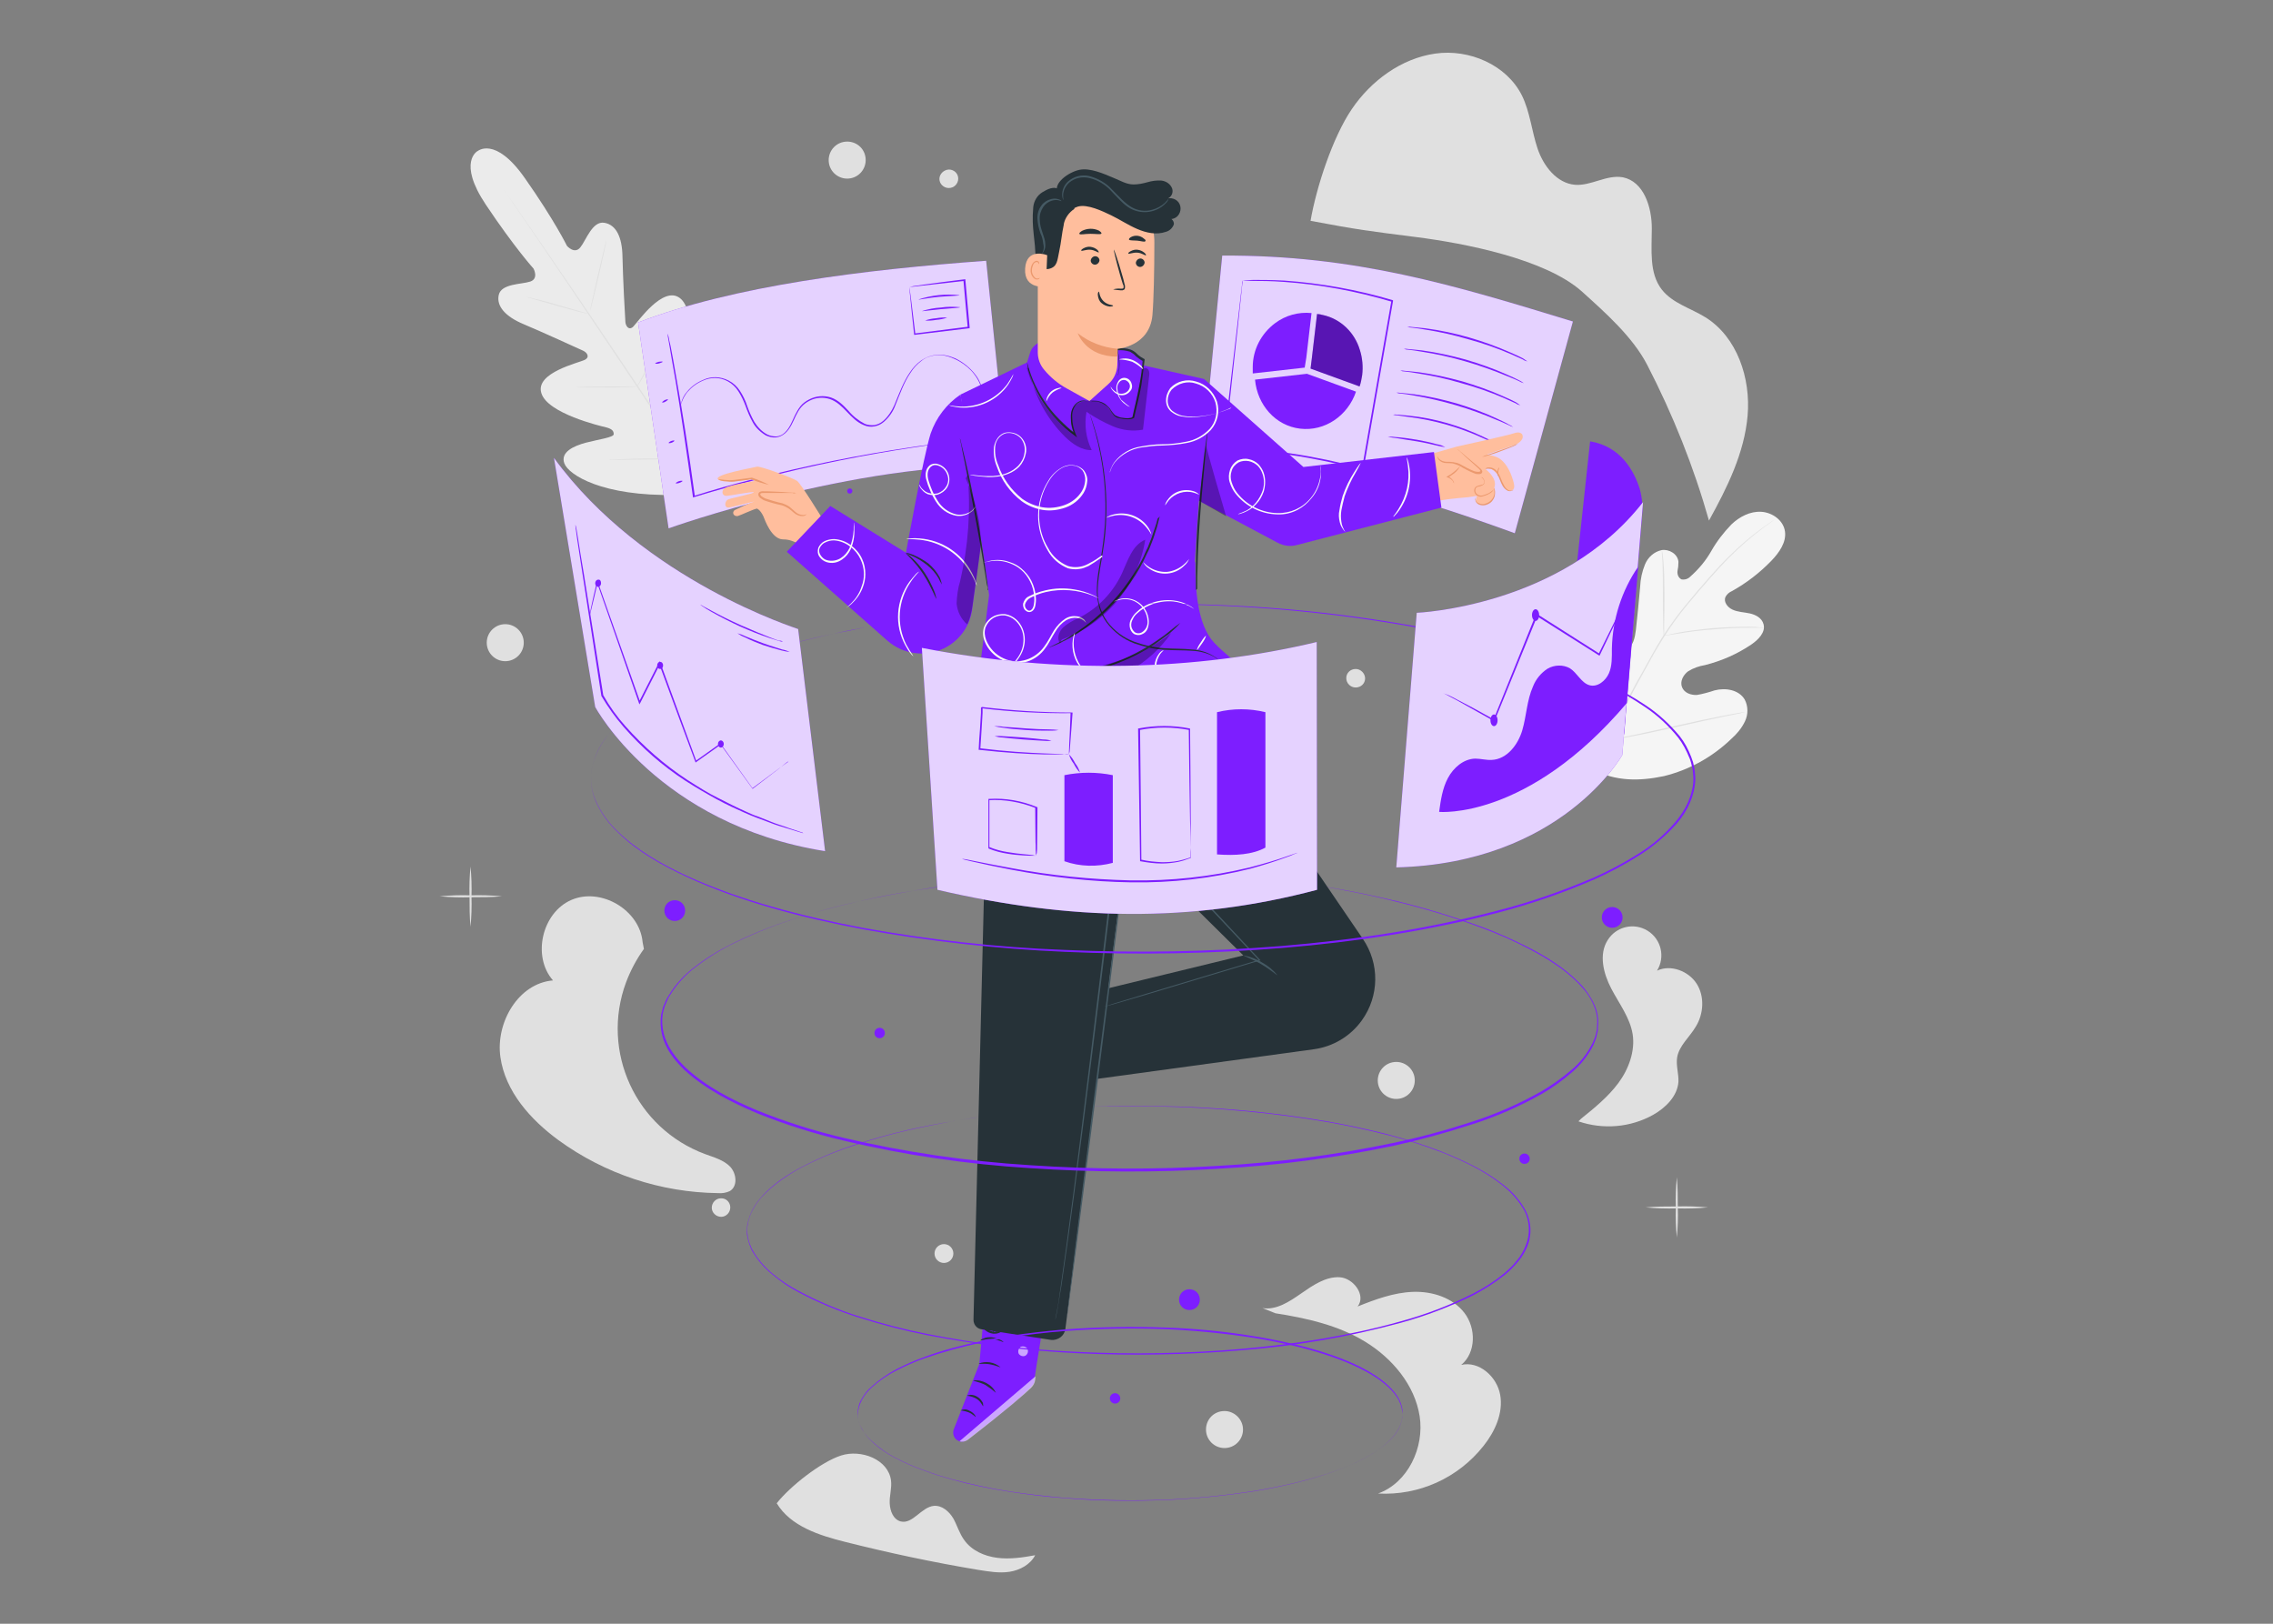 <?xml version="1.0" encoding="utf-8"?>
<!-- Generator: Adobe Illustrator 24.0.0, SVG Export Plug-In . SVG Version: 6.00 Build 0)  -->
<svg version="1.1" id="Layer_1" xmlns="http://www.w3.org/2000/svg" xmlns:xlink="http://www.w3.org/1999/xlink" x="0px" y="0px"
	 viewBox="0 0 700 500" style="enable-background:new 0 0 700 500;" xml:space="preserve">
<rect x="0" y="0" width="700" height="500" fill="#808080" stroke="none"/>
<style type="text/css">
	.st0{fill:#E0E0E0;}
	.st1{fill:#EBEBEB;}
	.st2{fill:#F5F5F5;}
	.st3{fill:#7D1EFF;}
	.st4{opacity:0.8;}
	.st5{fill:#FFFFFF;}
	.st6{opacity:0.3;}
	.st7{fill:#FFBE9D;}
	.st8{fill:#EB996E;}
	.st9{opacity:0.6;}
	.st10{fill:#263238;}
	.st11{fill:#455A64;}
	.st12{fill:#FAFAFA;}
</style>
<g id="freepik--background-complete--inject-6">
	<path class="st0" d="M224.9,359.3c-2-2.1-5-2.9-7.7-3.9c-21.4-7.9-32.3-31.6-24.4-52.9c1.4-3.7,3.2-7.1,5.5-10.3l-0.4-2.1
		c-0.9-9.9-12.8-16.9-21.9-13c-9.1,3.9-12.2,17.4-5.7,24.8c-10.7,0.9-17.7,13-16.2,23.6s9.3,19.3,17.9,25.6
		c14.3,10.4,31.5,16.1,49.2,16.3c1.2,0.1,2.4-0.1,3.5-0.6C227.2,365.4,226.9,361.5,224.9,359.3z"/>
	<path class="st0" d="M522.2,316.2c2.5-4,2.8-9.4,0.3-13.3s-8-6-12.2-4c2.6-4.2,1.3-9.7-2.9-12.3c-4.2-2.6-9.7-1.3-12.3,2.9
		c-2.8,4.4-1.3,10.3,1.1,14.9s5.8,9,6.6,14.1s-1.2,10.7-4.4,15s-7.4,7.7-11.5,11l-0.8,0.8c7.6,2.6,16,1.9,23-2
		c3.9-2.2,7.5-5.8,7.8-10.2c0.1-2.5-0.8-5-0.4-7.5C517.1,322,520.3,319.4,522.2,316.2z"/>
	<path class="st0" d="M307.1,479.7c-3.9-0.5-7.8-2.2-10.1-5.4c-1.5-2-2.2-4.5-3.4-6.7c-1.3-2.2-3.5-4.1-6-3.9
		c-3.9,0.4-6.5,5.7-10.2,4.8c-2.3-0.6-3.3-3.2-3.4-5.6s0.7-4.7,0.4-7c-0.8-6.5-9.2-9.7-15.4-7.7c-6.2,2-15.7,9.5-19.8,14.7
		c4.3,7.1,13.1,9.9,21.1,11.9c13.5,3.4,27.1,6.3,40.9,8.6c3.2,0.5,6.5,1.1,9.7,0.6c3.2-0.5,6.4-2.2,7.9-5.1
		C315,479.6,311,480.2,307.1,479.7z"/>
	<path class="st0" d="M462,429.5c-1-5.6-6.5-10.5-12-9.2c4.6-3.8,4.6-11.3,1-16s-9.9-6.7-15.8-6.5s-11.6,2.3-17.1,4.5
		c2.7-3.4-1.3-8.8-5.6-9s-8.2,2.5-11.8,5s-7.6,5.2-11.9,4.5l4,1.6c9.6,1.5,19.4,3.7,27.7,8.8s15.2,13.3,16.7,22.9
		s-3.6,20.5-12.8,23.8c12.6,0.7,24.7-4.8,32.5-14.7C460.4,440.8,463,435.1,462,429.5z"/>
	<path class="st0" d="M144.9,285.4c-0.3-3.1-0.3-6.2-0.3-9.3c-0.1-3.1,0-6.2,0.3-9.3c0.3,3.1,0.4,6.2,0.3,9.3
		C145.3,279.1,145.2,282.3,144.9,285.4z"/>
	<path class="st0" d="M154.6,276c-3.2,0.3-6.4,0.3-9.6,0.3c-3.2,0.1-6.4,0-9.6-0.3c3.2-0.3,6.4-0.4,9.6-0.3
		C148.1,275.6,151.4,275.7,154.6,276z"/>
	<path class="st0" d="M516.4,381.1c-0.3-3.1-0.4-6.2-0.3-9.3c-0.1-3.1,0-6.2,0.3-9.3c0.3,3.1,0.3,6.2,0.3,9.3
		C516.8,374.9,516.7,378,516.4,381.1z"/>
	<path class="st0" d="M526,371.8c-3.2,0.3-6.4,0.4-9.6,0.3c-3.2,0.1-6.4,0-9.6-0.3c3.2-0.3,6.4-0.3,9.6-0.3
		C519.6,371.4,522.8,371.5,526,371.8z"/>
	<path class="st0" d="M459.9,61.5c-0.3-3.1-0.4-6.2-0.3-9.3c-0.1-3.1,0-6.2,0.3-9.3c0.3,3.1,0.3,6.2,0.3,9.3
		C460.3,55.2,460.2,58.4,459.9,61.5z"/>
	<path class="st0" d="M469.5,52.1c-3.2,0.3-6.4,0.4-9.6,0.3c-3.2,0.1-6.4,0-9.6-0.3c3.2-0.3,6.4-0.3,9.6-0.3
		C463.1,51.8,466.3,51.9,469.5,52.1z"/>
	<circle class="st0" cx="155.6" cy="197.9" r="5.7"/>
	<path class="st0" d="M382.8,440.2c0,3.1-2.5,5.7-5.7,5.7c-3.1,0-5.7-2.5-5.7-5.7s2.5-5.7,5.7-5.7c0,0,0,0,0,0
		C380.2,434.5,382.8,437.1,382.8,440.2C382.8,440.2,382.8,440.2,382.8,440.2z"/>
	<path class="st0" d="M435.7,332.7c0,3.1-2.5,5.7-5.7,5.7c-3.1,0-5.7-2.5-5.7-5.7c0-3.1,2.5-5.7,5.7-5.7
		C433.1,327,435.7,329.5,435.7,332.7C435.7,332.7,435.7,332.7,435.7,332.7z"/>
	<path class="st0" d="M266.6,49.3c0,3.1-2.5,5.7-5.7,5.7c-3.1,0-5.7-2.5-5.7-5.7c0-3.1,2.5-5.7,5.7-5.7
		C264.1,43.6,266.6,46.1,266.6,49.3L266.6,49.3z"/>
	<circle class="st0" cx="290.7" cy="386" r="2.9"/>
	<path class="st0" d="M224.9,371.8c0,1.6-1.3,2.9-2.8,2.9c-1.6,0-2.9-1.3-2.9-2.8c0-1.6,1.3-2.9,2.8-2.9c0,0,0,0,0,0
		C223.6,368.9,224.9,370.2,224.9,371.8C224.9,371.8,224.9,371.8,224.9,371.8z"/>
	<path class="st0" d="M295.1,55c0,1.6-1.3,2.9-2.9,2.9s-2.9-1.3-2.9-2.8s1.3-2.8,2.9-2.9C293.8,52.2,295.1,53.4,295.1,55z"/>
	<path class="st0" d="M420.4,208.9c0,1.6-1.3,2.8-2.9,2.8s-2.9-1.3-2.9-2.9c0-1.6,1.3-2.8,2.9-2.8S420.4,207.4,420.4,208.9
		L420.4,208.9z"/>
	<path class="st1" d="M147.1,46.5c0,0-6.3,3.3,2.5,16.5c8.9,13.3,14.7,19.7,14.7,19.7s1.7,3.1-1,4c-2.7,0.9-8.9,0.6-9.7,4.1
		c-0.8,3.5,2.1,6.7,7.6,9c5.5,2.3,17.3,7.7,18.4,8.2s2.2,1.9,0.5,2.8s-15.3,3.9-13.4,10.2c1.8,6.3,18.2,10.2,20,10.6
		c1.8,0.5,2.3,1.1,2.3,2.1s-4.7,1.6-8.5,2.6c-3.8,1-8,2.9-6.7,6.4s11.6,10.2,34.4,9.7l10.6-0.9l4.7-9.6c8.8-21.1,6.4-33,3.5-35.6
		s-6.1,0.7-8.4,3.9c-2.3,3.2-4.6,7.3-5.5,7s-1.3-1-1.1-2.9s2.6-18.5-2.6-22.5s-13,7.4-14.4,8.8c-1.4,1.3-2.3-0.3-2.4-1.4
		s-0.8-14.3-0.9-20.2s-1.9-9.8-5.6-10.4s-5.6,5.4-7.4,7.6c-1.8,2.2-4.1-0.5-4.1-0.5s-3.8-7.8-13-20.9S147,46.6,147,46.6"/>
	<path class="st0" d="M219.6,153.9c-6.7-9.6-18.2-27-28.2-41.9s-19-28.3-25.6-38l-7.8-11.4c-0.9-1.3-1.6-2.4-2.1-3.1
		c-0.2-0.4-0.4-0.6-0.6-0.8c-0.1-0.2-0.2-0.3-0.2-0.3l0.2,0.3l0.6,0.8l2.2,3.1c1.9,2.7,4.6,6.6,7.9,11.4c6.7,9.7,15.8,23,25.8,37.9
		c10,14.9,21.5,32.2,28.1,41.9"/>
	<path class="st0" d="M162.3,91.5c0.3,0,0.5,0.1,0.8,0.1c0.5,0.1,1.2,0.3,2,0.5c1.7,0.4,4.1,1,6.7,1.8l6.6,1.9l2,0.6
		c0.3,0,0.5,0.1,0.7,0.2c-0.3,0-0.5-0.1-0.8-0.1c-0.5-0.1-1.2-0.3-2-0.5c-1.7-0.4-4.1-1.1-6.7-1.8l-6.6-1.9l-2-0.6
		C162.7,91.7,162.5,91.6,162.3,91.5z"/>
	<path class="st0" d="M181.7,95.8c-0.1,0,1-4.9,2.4-11c1.4-6.1,2.6-10.9,2.7-10.9c0.1,0-1,4.9-2.4,11S181.8,95.8,181.7,95.8z"/>
	<path class="st0" d="M196,119.3c0.1-0.2,0.2-0.5,0.4-0.7l1-1.9c0.9-1.6,2.1-3.7,3.3-6.2s2.3-4.7,3-6.3l0.9-1.9
		c0.1-0.2,0.2-0.5,0.4-0.7c0,0.3-0.1,0.5-0.2,0.7c-0.2,0.5-0.4,1.2-0.8,2c-0.7,1.7-1.7,3.9-3,6.4s-2.5,4.6-3.4,6.2
		c-0.5,0.8-0.9,1.4-1.1,1.8C196.2,118.9,196.1,119.1,196,119.3z"/>
	<path class="st0" d="M177.6,119.3c0.2-0.1,0.5-0.1,0.7-0.1l2-0.1c1.7,0,4-0.1,6.5-0.1s4.8,0,6.5,0h2c0.2,0,0.5,0,0.7,0
		c-0.2,0.1-0.5,0.1-0.7,0.1l-2,0.1c-1.7,0.1-4,0.1-6.5,0.1s-4.8,0-6.5,0h-2C178.1,119.3,177.8,119.3,177.6,119.3z"/>
	<path class="st0" d="M187.6,141.6c0.3-0.1,0.6-0.1,0.9-0.1l2.5-0.1c2.1-0.1,5.1-0.2,8.3-0.2s6.2-0.1,8.3-0.1h2.5c0.3,0,0.6,0,0.9,0
		c-0.3,0.1-0.6,0.1-0.9,0.1l-2.5,0.1c-2.1,0.1-5.1,0.2-8.3,0.2s-6.2,0.1-8.3,0.1h-2.5C188.2,141.7,187.9,141.7,187.6,141.6z"/>
	<path class="st0" d="M210.6,141c0.1-0.3,0.3-0.6,0.4-0.9l1.2-2.4c1.1-2,2.5-4.8,4-8c1.5-3.2,2.8-6,3.7-8.1l1.1-2.5
		c0.1-0.3,0.3-0.6,0.4-0.9c-0.1,0.3-0.2,0.6-0.3,0.9c-0.2,0.6-0.6,1.5-1,2.5c-0.9,2.1-2.1,5-3.6,8.2c-1.5,3.2-3,5.9-4.1,7.9
		c-0.6,1-1,1.8-1.3,2.4C210.9,140.4,210.8,140.7,210.6,141z"/>
	<path class="st2" d="M490.5,237c-11.3-9.8-12.3-25.9-10.3-40.1c0.3-2.4,0.3-4.9,1.7-6.9s4.1-3.1,6.1-1.9c1.7,1,2.2,3.1,3,5
		c1.1,2.4,2.8,4.4,5,5.9c1.4,0.9,3.3,1.6,4.8,1c2.2-0.9,2.7-3.7,3-6.1c0.5-4.4,0.9-8.8,1.3-13.2c0.1-2.4,0.6-4.7,1.5-6.9
		c0.9-2.2,2.8-3.9,5.1-4.4c2.3-0.4,5,1.2,5.2,3.6c0,1-0.1,2-0.3,2.9c-0.1,1,0.3,2,1.2,2.5c1,0.2,2-0.1,2.7-0.8
		c2.6-2.3,4.8-4.9,6.5-7.9c1.7-3,3.8-5.7,6.2-8.2c2.5-2.4,5.8-4.1,9.2-3.9s6.8,2.6,7.3,6s-1.8,6.6-4.2,9.1
		c-3.6,3.7-7.6,6.8-12.1,9.3c-0.9,0.4-1.6,1-2,1.8c-0.7,1.5,0.6,3.2,2.1,3.9c1.7,0.8,3.6,0.8,5.4,1.2s3.7,1.4,4.2,3.3
		c0.7,2.5-1.6,4.8-3.8,6.3c-4.3,2.9-9.1,5-14.2,6.3c-1.8,0.3-3.6,0.9-5.2,1.9c-1.5,1.1-2.6,3.1-1.9,4.9s2.8,2.5,4.6,2.4
		c1.8-0.3,3.6-0.8,5.4-1.4c3.4-0.9,7.5-0.2,9.3,2.8c1.1,2.1,1.1,4.6,0.1,6.7c-1,2.1-2.5,3.9-4.2,5.4c-5.8,5.6-13,9.6-20.8,11.5
		C504.7,240.6,497.7,240.6,490.5,237"/>
	<path class="st0" d="M495.1,228.5c3.2-7.5,6.8-14.8,10.9-21.9l3.1-5.6c1-1.8,2.1-3.6,3.2-5.4c2.2-3.3,4.5-6.5,7-9.5
		c2.4-2.9,4.7-5.6,6.9-8.1s4.3-4.8,6.3-6.7c3.2-3.2,6.6-6.1,10.2-8.7c1.3-0.9,2.3-1.6,3-2.1l0.8-0.5l0.3-0.2
		c-0.1,0.1-0.2,0.1-0.3,0.2l-0.8,0.6c-0.7,0.5-1.7,1.2-2.9,2.1c-3.6,2.7-6.9,5.6-10.1,8.8c-2,2-4.1,4.3-6.3,6.8s-4.5,5.2-6.9,8.1
		c-2.5,3-4.8,6.2-6.9,9.5c-1.1,1.7-2.1,3.5-3.2,5.3l-3.1,5.6c-4,7.1-7.6,14.3-10.9,21.8"/>
	<path class="st0" d="M512.4,195.7c-0.1-0.3-0.1-0.7-0.1-1c-0.1-0.7-0.1-1.6-0.1-2.8c-0.1-2.4-0.1-5.7-0.1-9.3c0-3.6,0-6.9-0.1-9.3
		c-0.1-1.2-0.1-2.1-0.2-2.8c0-0.3,0-0.7,0-1c0.1,0.3,0.2,0.7,0.2,1c0.1,0.7,0.2,1.6,0.3,2.8c0.2,2.4,0.3,5.7,0.3,9.3s0,6.8-0.1,9.3
		v2.8C512.5,195,512.5,195.3,512.4,195.7z"/>
	<path class="st0" d="M543.3,193.3c-0.4,0-0.8,0-1.2,0c-0.8,0-1.9,0-3.3,0c-2.8,0-6.7,0.1-11,0.5c-4.3,0.3-8.1,0.8-10.9,1.3
		c-1.4,0.2-2.5,0.4-3.3,0.5c-0.4,0.1-0.8,0.1-1.2,0.2c0.4-0.2,0.8-0.3,1.2-0.3c0.8-0.2,1.9-0.4,3.3-0.7c2.8-0.5,6.6-1,10.9-1.4
		c3.7-0.3,7.3-0.4,11-0.4c1.4,0,2.5,0.1,3.3,0.2C542.5,193.1,542.9,193.2,543.3,193.3z"/>
	<path class="st0" d="M495.6,228c-0.1-0.1-0.1-0.3-0.2-0.4c-0.1-0.3-0.2-0.7-0.4-1.1c-0.3-1-0.8-2.5-1.3-4.3
		c-1.1-3.6-2.4-8.7-3.9-14.3s-2.7-10.7-3.7-14.3c-0.5-1.8-0.9-3.2-1.2-4.3c-0.1-0.5-0.2-0.9-0.3-1.2c0-0.1-0.1-0.3-0.1-0.4
		c0.1,0.1,0.1,0.3,0.2,0.4l0.4,1.1c0.4,1,0.8,2.5,1.4,4.3c1.1,3.6,2.4,8.7,3.8,14.3s2.7,10.7,3.7,14.3c0.5,1.8,0.9,3.2,1.2,4.3
		l0.3,1.2C495.5,227.7,495.6,227.9,495.6,228z"/>
	<path class="st0" d="M537.3,219.3c-0.1,0.1-0.3,0.1-0.4,0.1l-1.2,0.3l-4.5,0.9c-3.8,0.8-9,1.9-14.7,3.2c-5.7,1.3-10.9,2.4-14.7,3.1
		c-1.9,0.4-3.4,0.6-4.5,0.8l-1.2,0.2c-0.1,0-0.3,0-0.4,0l0.4-0.1l1.2-0.3l4.5-0.9c3.8-0.8,9-1.9,14.7-3.2c5.7-1.3,11-2.4,14.7-3.1
		c1.9-0.4,3.4-0.6,4.5-0.8l1.2-0.2C537,219.3,537.1,219.3,537.3,219.3z"/>
	<path class="st0" d="M403.6,68c1.8-10.4,6.8-25.7,12.7-34.4S431.5,18,442,16.5s22,3.5,26.7,12.9c2.5,5.1,3,10.9,4.8,16.3
		s5.9,10.7,11.5,11.2c5,0.4,9.8-3.2,14.8-2.3c6.4,1.3,8.9,9.1,8.9,15.7s-0.9,13.8,3.1,18.9c3.3,4.2,8.9,5.7,13.4,8.5
		c9.8,6.1,14,18.8,13,30.3s-6.3,22.2-11.9,32.3c-4.7-16.6-11.1-32.6-19-47.9c-4.5-8.7-12.9-16.1-20.2-22.7
		c-11.3-10-36.1-14.8-51-16.7S418.5,70.8,403.6,68"/>
</g>
<g id="freepik--back-screens--inject-6">
	<path class="st3" d="M303.7,80.3c-37.1,2.7-77.6,7.6-107.2,19l9.4,63.4c0,0,57.5-20.6,104.3-19.2L303.7,80.3z"/>
	<g class="st4">
		<path class="st5" d="M303.7,80.3c-37.1,2.7-77.6,7.6-107.2,19l9.4,63.4c0,0,57.5-20.6,104.3-19.2L303.7,80.3z"/>
	</g>
	<path class="st3" d="M301,135.2l-0.4,0.1l-1.1,0.1l-4,0.5c-1.8,0.2-3.9,0.5-6.4,0.8s-5.3,0.7-8.5,1.2c-12.5,1.9-29.7,5.1-48.4,10
		c-6.5,1.7-12.8,3.4-18.5,5.2l-0.3,0.1V153c-2-14.5-3.9-27.1-5.4-36c-0.8-4.4-1.4-8-1.8-10.4c-0.2-1.2-0.4-2.1-0.5-2.8
		c0-0.3-0.1-0.5-0.1-0.7c0-0.1,0-0.2,0-0.3c0,0.1,0.1,0.2,0.1,0.2c0,0.2,0.1,0.4,0.2,0.7c0.1,0.7,0.3,1.6,0.6,2.8
		c0.5,2.4,1.1,5.9,1.9,10.4c1.6,8.9,3.6,21.4,5.6,36l-0.3-0.2c5.8-1.8,12-3.6,18.5-5.2c16-4.1,32.2-7.4,48.5-9.8
		c3.1-0.5,6-0.8,8.5-1.1s4.6-0.6,6.4-0.8l4.1-0.4l1.1-0.1C300.8,135.2,300.9,135.2,301,135.2z"/>
	<path class="st3" d="M302.3,119.8c0,0-0.1-0.4-0.4-1.3c-0.5-1.2-1.1-2.3-1.9-3.3c-1.2-1.6-2.8-2.9-4.5-3.9
		c-0.5-0.3-1.1-0.6-1.6-0.8c-0.6-0.3-1.2-0.5-1.8-0.7c-1.3-0.4-2.7-0.6-4.1-0.4c-1.5,0.2-3,0.7-4.2,1.7c-1.3,1-2.5,2.2-3.4,3.7
		c-2,2.9-3.2,6.4-4.7,10.1c-0.7,1.9-1.9,3.6-3.5,5c-0.8,0.7-1.8,1.2-2.9,1.4c-1.1,0.2-2.2,0.1-3.3-0.4c-4.2-1.7-6.1-6.5-10.4-8
		c-2.1-0.7-4.4-0.5-6.3,0.5c-1,0.5-1.8,1.1-2.5,1.9c-0.7,0.8-1.2,1.7-1.7,2.7c-0.9,1.9-1.7,4-3.3,5.4c-0.8,0.7-1.8,1.2-2.9,1.3
		c-1,0.1-2.1-0.2-3-0.6c-1.7-1-3.2-2.4-4.1-4.1c-0.9-1.6-1.6-3.3-2.2-5c-0.6-1.6-1.3-3.1-2.2-4.5c-0.8-1.3-2-2.4-3.3-3.1
		c-2.4-1.3-5.2-1.3-7.6-0.2c-1.9,0.8-3.5,2-4.8,3.5c-0.8,1-1.4,2.1-1.8,3.3c-0.3,0.8-0.3,1.3-0.3,1.3c0-0.4,0.1-0.9,0.2-1.3
		c0.3-1.2,0.9-2.4,1.8-3.4c1.3-1.6,3-2.8,4.9-3.6c2.5-1.2,5.4-1.1,7.9,0.2c1.4,0.7,2.6,1.8,3.5,3.2c0.9,1.4,1.7,3,2.2,4.6
		c0.6,1.7,1.3,3.3,2.2,4.9c1,1.6,2.3,3,4,3.9c0.8,0.4,1.8,0.6,2.8,0.6c1-0.1,1.9-0.5,2.6-1.2c1.5-1.4,2.2-3.4,3.1-5.3
		c0.5-1,1-1.9,1.7-2.8c0.7-0.9,1.7-1.6,2.7-2.1c2.1-1.1,4.5-1.3,6.7-0.6c2.3,0.8,3.9,2.5,5.4,4.1c1.4,1.7,3.1,3,5,4
		c0.9,0.4,2,0.5,3,0.4c1-0.2,1.9-0.6,2.7-1.3c1.5-1.3,2.6-3,3.4-4.8c1.5-3.6,2.8-7.2,4.8-10.1c0.9-1.4,2.1-2.7,3.5-3.7
		c1.3-0.9,2.8-1.5,4.4-1.7c1.4-0.2,2.9,0,4.3,0.4c0.6,0.2,1.2,0.4,1.9,0.7c2.4,1.2,4.5,2.9,6.1,5c0.8,1,1.4,2.2,1.8,3.4
		c0.1,0.3,0.2,0.7,0.3,1C302.3,119.7,302.3,119.7,302.3,119.8z"/>
	<path class="st3" d="M204.1,111.4c0,0.1-0.5,0.3-1.1,0.5s-1.1,0.1-1.2,0s0.4-0.3,1.1-0.5C203.5,111.3,204,111.3,204.1,111.4z"/>
	<path class="st3" d="M205.7,123c0.1,0.1-0.3,0.4-0.8,0.7s-1,0.3-1,0.2s0.3-0.4,0.8-0.7C205.2,123,205.6,122.9,205.7,123z"/>
	<path class="st3" d="M207.7,135.7c0,0.1-0.3,0.4-0.8,0.6c-0.5,0.2-1,0.2-1,0.1s0.3-0.4,0.8-0.6
		C207.3,135.6,207.7,135.6,207.7,135.7z"/>
	<path class="st3" d="M210.2,148.1c0,0.1-0.4,0.4-1,0.6s-1.1,0.2-1.1,0.1c0-0.1,0.4-0.4,0.9-0.6C209.6,148,210.1,148,210.2,148.1z"
		/>
	<path class="st3" d="M280.1,88.4c0.4-0.1,0.8-0.2,1.2-0.3c0.8-0.1,2-0.3,3.5-0.5c3-0.4,7.2-1,12.3-1.6h0.2v0.2
		c0.4,4.3,0.8,9.2,1.3,14.4v0.2v0.3h-0.3l-16.6,2h-0.2v-0.2c-0.5-4.3-0.8-8-1.1-10.6c-0.1-1.2-0.2-2.2-0.3-2.9
		C280.1,89,280.1,88.6,280.1,88.4c0,0.3,0.1,0.6,0.1,1c0.1,0.7,0.2,1.7,0.4,3c0.3,2.6,0.8,6.2,1.3,10.5l-0.3-0.2l16.6-2.1l-0.2,0.3
		v-0.2c-0.5-5.2-0.9-10.1-1.3-14.4l0.3,0.2L280.1,88.4z"/>
	<path class="st3" d="M295.5,90.9c0,0.2-2.9,0.2-6.3,0.5s-6.3,1-6.3,0.8C286.9,90.9,291.2,90.4,295.5,90.9z"/>
	<path class="st3" d="M295.7,94.6c0,0.2-2.7,0.3-5.9,0.6s-5.9,0.7-5.9,0.6c1.9-0.6,3.9-1,5.9-1.1C291.7,94.4,293.7,94.4,295.7,94.6z
		"/>
	<path class="st3" d="M291.7,97.8c-1.1,0.4-2.2,0.6-3.4,0.7c-1.1,0.2-2.3,0.3-3.4,0.2c1.1-0.4,2.2-0.6,3.4-0.7
		C289.4,97.8,290.6,97.7,291.7,97.8z"/>
	<path class="st3" d="M484.4,99c-36.3-11.1-66.9-20.5-108-20.3l-6.3,64.6c42.7,3.8,57,6.6,96.4,20.9L484.4,99z"/>
	<g class="st4">
		<path class="st5" d="M484.4,99c-36.3-11.1-66.9-20.5-108-20.3l-6.3,64.6c42.7,3.8,57,6.6,96.4,20.9L484.4,99z"/>
	</g>
	<path class="st3" d="M402.3,110.1l1.6-13.7c-4-0.4-8,0.7-11.2,3.1c-4.3,3.2-6.9,8.2-6.9,13.5c0,0.7,0,1.3,0,2l0,0l0,0l16-1.8
		L402.3,110.1z"/>
	<path class="st3" d="M418.8,107.8c-1.6-5.4-5.9-9.6-11.4-10.8l-0.5-0.1l-0.3-0.1l-0.9-0.1h-0.1l-1.6,13.6l-0.4,3.2l15.1,5.5l0,0
		c0.4-1.1,0.6-2.3,0.8-3.5C419.8,113,419.6,110.3,418.8,107.8z"/>
	<g class="st6">
		<path d="M418.8,107.8c-1.6-5.4-5.9-9.6-11.4-10.8l-0.5-0.1l-0.3-0.1l-0.9-0.1h-0.1l-1.6,13.6l-0.4,3.2l15.1,5.5l0,0
			c0.4-1.1,0.6-2.3,0.8-3.5C419.8,113,419.6,110.3,418.8,107.8z"/>
	</g>
	<path class="st3" d="M402.5,115.1l-16,1.8c0.7,7.8,6.3,14.2,13.9,15.1s14.7-4,17.2-11.4L402.5,115.1"/>
	<path class="st3" d="M470.4,111.3c-0.5-0.1-1-0.3-1.4-0.6c-0.9-0.4-2.2-1-3.8-1.7c-4.2-1.8-8.5-3.3-12.9-4.5
		c-4.4-1.3-8.8-2.3-13.3-3c-1.7-0.3-3.1-0.5-4.1-0.6c-0.5,0-1-0.1-1.5-0.3c0.5,0,1,0,1.5,0.1c1,0.1,2.4,0.2,4.1,0.4
		c9.1,1.2,17.9,3.8,26.3,7.5c1.6,0.7,2.9,1.3,3.8,1.8C469.5,110.7,470,111,470.4,111.3z"/>
	<path class="st3" d="M469.3,118c-0.5-0.2-1-0.3-1.4-0.6c-0.9-0.4-2.2-1-3.8-1.6c-8.4-3.5-17.2-6.1-26.2-7.5
		c-1.7-0.3-3.1-0.5-4.1-0.6c-0.5,0-1-0.1-1.5-0.3c0.5,0,1,0,1.5,0.1c1,0.1,2.4,0.2,4.1,0.4c4.5,0.6,9,1.6,13.4,2.8
		c4.4,1.3,8.7,2.8,12.9,4.7c1.6,0.7,2.9,1.3,3.8,1.8C468.4,117.4,468.9,117.7,469.3,118z"/>
	<path class="st3" d="M468.2,124.8c-0.5-0.1-1-0.3-1.4-0.6c-0.9-0.4-2.2-1-3.8-1.7c-4.2-1.8-8.5-3.3-12.9-4.5
		c-4.4-1.3-8.8-2.3-13.3-3c-1.7-0.3-3.1-0.5-4.1-0.6c-0.5,0-1-0.1-1.5-0.3c0.5,0,1,0,1.5,0.1c1,0.1,2.4,0.2,4.1,0.4
		c4.5,0.6,9,1.6,13.4,2.8c4.4,1.3,8.7,2.8,12.9,4.7c1.6,0.7,2.9,1.3,3.8,1.8C467.3,124.2,467.8,124.5,468.2,124.8z"/>
	<path class="st3" d="M466,131.5c-0.5-0.2-0.9-0.3-1.4-0.6c-0.9-0.4-2.1-1-3.7-1.6c-8.1-3.5-16.7-6-25.4-7.5c-1.7-0.3-3-0.5-4-0.6
		c-0.5,0-1-0.1-1.5-0.3c0.5,0,1,0,1.5,0.1c1,0.1,2.3,0.2,4,0.4c4.4,0.6,8.8,1.6,13,2.8c4.3,1.3,8.5,2.8,12.5,4.7
		c1.5,0.7,2.8,1.3,3.6,1.8C465.2,131,465.6,131.2,466,131.5z"/>
	<path class="st3" d="M461.2,136.9c-0.4-0.1-0.8-0.3-1.2-0.5l-3.3-1.5c-7.2-3.3-14.9-5.5-22.8-6.5l-3.6-0.5c-0.4,0-0.9-0.1-1.3-0.2
		c0.4-0.1,0.9-0.1,1.3,0c0.9,0,2.1,0.2,3.6,0.3c8,0.8,15.7,3.1,22.9,6.5c1.4,0.7,2.5,1.2,3.3,1.6
		C460.5,136.4,460.9,136.6,461.2,136.9z"/>
	<path class="st3" d="M445.1,137.7c-0.9-0.1-1.7-0.3-2.6-0.5c-1.6-0.4-3.8-0.9-6.2-1.3s-4.7-0.7-6.3-1c-0.9-0.1-1.7-0.2-2.6-0.4
		c0.9-0.1,1.8,0,2.6,0.1c1.6,0.1,3.9,0.4,6.3,0.8c2.1,0.4,4.2,0.8,6.2,1.4C443.5,136.9,444.3,137.3,445.1,137.7z"/>
	<path class="st3" d="M382.7,86.4l0.8-0.1l2.5-0.1c2.2,0,5.4,0,9.5,0.2c11.3,0.8,22.5,2.8,33.3,6l0.2,0.1v0.2
		c-2.5,14.3-5.5,31.4-8.7,49.6c-0.1,0.7-0.3,1.5-0.4,2.2v0.3l-0.3-0.1c-7.3-1.9-14.7-3.5-22.2-4.6c-7.2-1.1-14-1.9-20.4-2.3h-0.3
		v-0.2c1.8-15.3,3.2-28.1,4.3-37.1c0.5-4.5,0.9-8,1.2-10.4c0.1-1.2,0.3-2.1,0.3-2.7c0-0.3,0.1-0.5,0.1-0.7S382.7,86.4,382.7,86.4
		c0,0.1,0,0.2,0,0.3c0,0.2,0,0.4-0.1,0.7c-0.1,0.7-0.2,1.6-0.3,2.8c-0.3,2.4-0.6,6-1.1,10.5c-1,9-2.4,21.8-4,37l-0.2-0.3
		c6.4,0.4,13.3,1.1,20.4,2.2c7.5,1.1,14.9,2.7,22.3,4.6l-0.3,0.2c0.1-0.7,0.3-1.5,0.4-2.2c3.2-18.2,6.2-35.2,8.7-49.6l0.1,0.3
		c-10.8-3.2-21.9-5.3-33.2-6.1c-4.1-0.3-7.3-0.3-9.4-0.3L382.7,86.4L382.7,86.4z"/>
</g>
<g id="freepik--Character--inject-6">
	<polyline class="st3" points="343,218.4 378.4,226.3 383.9,218.4 383,208.4 377.6,203.4 359.1,203.4 341.7,219 	"/>
	<g class="st6">
		<polyline points="343,218.4 378.4,226.3 383.9,218.4 383,208.4 377.6,203.4 359.1,203.4 341.7,219 		"/>
	</g>
	<path class="st7" d="M397,145.5l44.7-6l7-2c0,0,16.1-3.5,17.6-4.1c1.7-0.6,2.5,0.1,2.6,0.7c0.3,1-0.7,2.2-2.2,2.8
		c-0.5,0.2-8.7,3-8.7,3c0.9,0.2,1.9,0.5,2.8,0.8c2,0.7,3.8,3.2,4.8,6.1s1,3.8-0.2,4.3c-0.4,0.1-0.9,0.1-1.3-0.2
		c-0.6-0.4-1.1-1-1.3-1.7c-1.6-4.7-4.5-5.1-4.5-5.1l-0.9,0.3c0,0,3,2.1,3,4.7c0,0.4-0.1,0.7-0.2,1.1c0.7,2-0.4,4.2-2.4,4.9
		c-0.6,0.2-1.3,0.3-1.9,0.2c-0.6-0.1-1.3-0.5-1.4-1.1c0-0.3,0.1-0.7,0.2-1c0.1-0.2,0.1-0.4,0.2-0.5l-2.7,0.4c0,0-6.1,0.5-8.7,1
		l-41.8,12.6c-5.7,1.7-11.8-1.5-13.5-7.2c0-0.1,0-0.1,0-0.2l0,0c-1.6-5.8,1.7-11.7,7.5-13.4C396,145.7,396.5,145.6,397,145.5z"/>
	<path class="st7" d="M442.7,140.7c0.2,0.9,1,1.7,1.9,1.8c0.9,0.2,1.9,0.1,2.8,0.2c2.8,0.4,5,2.9,7.7,3.1c0.4,0,0.9,0,1-0.4
		s-0.2-0.7-0.5-0.9l-7-6.2"/>
	<path class="st8" d="M448.8,138.3c0.3,0.2,0.6,0.4,0.8,0.6c0.5,0.4,1.2,1,2.1,1.8l3.1,2.6l0.9,0.8c0.3,0.3,0.7,0.5,0.8,1.1
		c0,0.3-0.2,0.6-0.5,0.7c-0.2,0.1-0.5,0.1-0.8,0.1c-0.5,0-0.9-0.1-1.3-0.3c-1.5-0.6-3-1.4-4.5-2.3c-0.6-0.3-1.3-0.5-2-0.7
		c-0.6-0.1-1.3-0.1-1.9-0.1c-1,0-1.9-0.4-2.5-1.1c-0.4-0.6-0.3-1-0.3-1c0.1,0.3,0.3,0.6,0.5,0.8c0.6,0.6,1.5,0.9,2.4,0.9
		c0.6,0,1.3,0,1.9,0.1c0.7,0.1,1.5,0.3,2.1,0.6c1.4,0.8,2.9,1.6,4.4,2.2c0.4,0.1,0.8,0.2,1.2,0.2c0.4,0,0.7-0.1,0.7-0.3
		s-0.3-0.5-0.6-0.8l-0.9-0.8l-3-2.7l-2-1.9C449,138.6,448.8,138.3,448.8,138.3z"/>
	<path class="st8" d="M457.4,144.4c0.6-0.1,1.2-0.1,1.8,0c0.6,0.2,1.1,0.5,1.5,1c0.5,0.6,0.8,1.3,1.1,2.1c0.3,0.8,0.6,1.5,1,2.2
		c0.4,0.6,0.9,1.1,1.5,1.4c0.4,0.2,0.9,0.2,1.4,0c0.3-0.1,0.4-0.3,0.4-0.3s-0.2,0.1-0.4,0.2c-0.4,0.1-0.8,0.1-1.2-0.1
		c-0.5-0.3-1-0.8-1.3-1.4c-0.4-0.7-0.7-1.4-1-2.2c-0.3-0.8-0.7-1.5-1.2-2.2c-0.4-0.5-1-0.9-1.7-1.1c-0.4-0.1-0.9-0.1-1.4,0
		C457.5,144.3,457.3,144.4,457.4,144.4z"/>
	<path class="st8" d="M467.4,136.7c-0.6,0.1-1.1,0.3-1.6,0.6l-3.9,1.4l-3.9,1.4c-0.6,0.1-1.1,0.4-1.6,0.6c0.6-0.1,1.1-0.2,1.7-0.4
		c1-0.3,2.4-0.7,3.9-1.3s2.9-1.1,3.9-1.5C466.4,137.3,466.9,137,467.4,136.7z"/>
	<path class="st8" d="M456.2,146.9c0,0,0.1,0.2,0.4,0.4c0.3,0.3,0.5,0.8,0.5,1.2c0,0.3-0.2,0.5-0.5,0.7c-0.3,0.1-0.7,0.2-1.1,0.3
		c-0.5,0.1-0.9,0.3-1.2,0.6c-0.3,0.4-0.4,1-0.2,1.5c0.2,0.5,0.5,0.9,1,1.1c0.4,0.2,0.9,0.3,1.3,0.2c0.7-0.2,1.4-0.4,2.1-0.8
		c0.4-0.2,0.9-0.5,1.2-0.9c0.1-0.1,0.2-0.3,0.3-0.5c0,0-0.1,0.1-0.4,0.4c-0.4,0.3-0.8,0.6-1.2,0.8c-0.6,0.3-1.3,0.5-2,0.7
		c-0.8,0.1-1.7-0.3-2-1.1c-0.1-0.4-0.1-0.8,0.1-1.2c0.3-0.3,0.6-0.5,1-0.5c0.4-0.1,0.8-0.2,1.1-0.4c0.3-0.2,0.6-0.5,0.6-0.9
		c0-0.5-0.2-1-0.6-1.4C456.4,147,456.2,146.9,456.2,146.9z"/>
	<path class="st8" d="M455.2,152.4c0,0-0.2,0-0.4,0.2c-0.4,0.3-0.5,0.8-0.5,1.2c0.1,0.7,0.5,1.3,1.2,1.6c0.8,0.3,1.6,0.3,2.4,0
		c0.8-0.3,1.5-0.8,1.9-1.5c0.4-0.6,0.6-1.2,0.6-1.9c0-0.4,0-0.9-0.1-1.3c0-0.2-0.1-0.3-0.2-0.4c0.1,0.6,0.1,1.2,0.1,1.7
		c-0.2,1.4-1.1,2.5-2.5,3c-0.7,0.3-1.5,0.3-2.2,0c-0.6-0.2-1-0.7-1.1-1.3c-0.1-0.4,0.1-0.8,0.4-1.1
		C455.1,152.5,455.2,152.5,455.2,152.4z"/>
	<path class="st8" d="M447.8,148.8c0,0,0-0.3-0.3-0.8c-0.4-0.6-1-1.1-1.6-1.3v0.3c0.3-0.2,0.7-0.3,1-0.6c1.2-0.7,2.2-1.7,2.8-2.9
		c-0.9,1-1.9,1.8-3,2.6c-0.3,0.2-0.7,0.4-1,0.6l-0.3,0.2l0.4,0.1c0.6,0.2,1.2,0.6,1.6,1.1C447.6,148.5,447.7,148.8,447.8,148.8z"/>
	<path class="st8" d="M461.7,144c-0.1-0.1-0.5,0.5-0.6,1.3s0.3,1.4,0.4,1.4s-0.1-0.6-0.1-1.3S461.8,144.1,461.7,144z"/>
	<path class="st7" d="M253.2,159.6c0,0-6.5-10.6-7.7-11.5s-11.5-4.7-12.4-4.4s-13.4,2.4-12,3.9s10.2-0.1,10.2-0.1l1.2,0.6
		c0,0-7.6,1.2-9.1,2.1s-1,2.6,0.4,2.5c1.4-0.1,7.9-1.4,8.3-1.1s-7.1,1.8-7.9,2.2c-1.1,0.6-1.2,2.6,0.2,2.5c0.8-0.1,7.9-1.9,7.9-1.9
		c-2.1,0.8-4.1,1.7-6.1,2.7c-0.9,0.8-0.2,2,1,1.8c0.8-0.2,4.8-2.1,5.9-2.3c0,0,1,0.3,2,2.4c0.4,1,2.5,7.1,6.1,7.1
		c3.3-0.1,6.5,2.6,6.5,2.6L253.2,159.6z"/>
	<path class="st8" d="M221.2,147.6c0.7,0.4,1.5,0.6,2.3,0.6c0.9,0.1,1.7,0.2,2.6,0.1c1-0.1,2-0.3,3.1-0.4l2.3-0.3h-0.1
		c1.7,0.7,3.6,1.3,5.4,1.7c-1.7-0.9-3.4-1.6-5.2-2.2h-0.1h-0.1l-2.3,0.3l-3.1,0.4c-0.8,0.1-1.7,0.1-2.5,0
		C222.1,147.7,221.2,147.5,221.2,147.6z"/>
	<path class="st7" d="M248.3,158.3c-0.9,0.6-2,0.6-2.9,0c-0.9-0.5-1.6-1.4-2.4-2c-2.5-1.8-6.2-1.4-8.7-3.3c-0.3-0.3-0.7-0.7-0.5-1.1
		s0.7-0.4,1.1-0.4l10.3,0.2"/>
	<path class="st8" d="M245.2,151.8c-0.4-0.1-0.7-0.1-1.1-0.1c-0.7,0-1.8-0.1-3-0.2l-4.5-0.2h-1.3c-0.5-0.1-1.1,0-1.5,0.3
		c-0.3,0.3-0.3,0.7-0.2,1c0.1,0.3,0.3,0.5,0.5,0.7c0.4,0.3,0.8,0.6,1.3,0.8c1.7,0.6,3.5,1.1,5.4,1.5c0.7,0.2,1.5,0.6,2.1,1
		c0.6,0.4,1.1,0.9,1.6,1.3c0.8,0.7,1.8,1.1,2.9,1c0.8-0.1,1-0.6,1-0.6c-0.3,0.2-0.7,0.3-1,0.3c-1,0-1.9-0.4-2.6-1.1
		c-0.5-0.4-1-0.9-1.6-1.4c-0.7-0.5-1.4-0.8-2.2-1.1c-1.8-0.4-3.5-0.9-5.3-1.5c-0.4-0.2-0.8-0.4-1.2-0.7c-0.3-0.3-0.5-0.6-0.3-0.8
		s0.6-0.2,1.1-0.2h1.3h4.5c1.3,0,2.3,0,3,0C244.4,152,244.8,151.9,245.2,151.8z"/>
	<path class="st3" d="M304,393.8l-2.4,26.2l-7.9,20.2c-0.5,1.4,0.2,3,1.5,3.5c0.1,0,0.1,0,0.2,0.1l0,0c0.8,0.3,1.7,0.1,2.4-0.4
		c4.4-3.4,20.7-15.9,20.7-17.8c0.1-2.2,4.4-27.5,4.4-27.5L304,393.8z"/>
	<g class="st9">
		<path class="st5" d="M295.5,443.8l23.4-20l-0.1,1.1c-0.1,1-0.6,1.8-1.3,2.5c-1.9,1.8-7.2,6.5-19.5,16
			C297.3,443.9,296.3,444.1,295.5,443.8L295.5,443.8z"/>
	</g>
	<g class="st9">
		<path class="st5" d="M314.4,414.7c-0.7,0.4-1,1.3-0.7,2.1c0.4,0.7,1.3,1,2,0.7c0.8-0.4,1.1-1.4,0.7-2.2c-0.5-0.7-1.5-0.9-2.2-0.5"
			/>
	</g>
	<path class="st10" d="M302.8,433c-0.2,0.1-0.6-1.4-2.1-2.3c-0.9-0.5-1.9-0.8-2.9-0.9c0-0.1,0.3-0.2,1-0.3c0.8,0,1.6,0.2,2.3,0.7
		c0.7,0.4,1.2,1.1,1.6,1.8C302.8,432.6,302.8,433,302.8,433z"/>
	<path class="st10" d="M300.5,436.3c-0.1,0.1-0.9-0.9-2.2-1.4c-0.8-0.3-1.7-0.5-2.5-0.6c0.9-0.4,1.9-0.4,2.7,0.1
		C300,435,300.6,436.3,300.5,436.3z"/>
	<path class="st10" d="M306.7,428.9c-1-0.9-2.1-1.7-3.2-2.4c-1.9-1-3.8-1.2-3.8-1.4c1.4-0.2,2.8,0.1,4.1,0.8
		C305.1,426.6,306.1,427.6,306.7,428.9z"/>
	<path class="st10" d="M308.1,421c-0.1,0.1-1.5-0.6-3.3-0.9s-3.4,0-3.4-0.2C303.6,419,306.2,419.4,308.1,421z"/>
	<path class="st10" d="M309,413.3c-1.1-0.5-2.3-0.8-3.5-1c-1.2,0-2.4,0.2-3.6,0.5c0-0.1,0.3-0.4,0.9-0.6c0.8-0.4,1.8-0.5,2.7-0.4
		c0.9,0.1,1.8,0.4,2.6,0.8C308.8,412.9,309.1,413.3,309,413.3z"/>
	<path class="st10" d="M305.8,410.8c-0.1-0.3,0-0.7,0.1-1c0.2-0.9,0.6-1.7,1.1-2.5c0.3-0.6,0.9-1,1.5-1.3c0.4-0.1,0.9,0,1.2,0.4
		c0.2,0.4,0.3,0.8,0.3,1.2c-0.3,1.8-1.9,3.1-3.7,3.1c-1.8,0-3.4-1.1-4.1-2.8c-0.2-0.4-0.1-0.9,0.1-1.3c0.3-0.4,0.7-0.6,1.2-0.4
		c0.6,0.2,1.2,0.6,1.6,1.1c0.7,0.6,1.2,1.4,1.6,2.2c0.2,0.3,0.3,0.6,0.3,1c-0.6-1.1-1.3-2-2.1-2.9c-0.4-0.4-0.9-0.7-1.4-0.9
		c-0.2-0.1-0.5,0-0.6,0.2c-0.1,0.3-0.1,0.6,0,0.8c0.6,1.4,2,2.4,3.5,2.4c1.5,0,2.9-1.1,3.2-2.6c0.1-0.3,0-0.6-0.2-0.9
		c-0.1-0.2-0.4-0.3-0.7-0.2c-0.5,0.2-1,0.6-1.3,1.1C306.6,408.6,306.1,409.7,305.8,410.8z"/>
	<path class="st10" d="M328.1,409.2l19.6-155.4l-6.3-36.1l-37,2l-4.6,186.7c0,1.4,0.9,2.6,2.3,2.9l21.6,3.3
		C325.8,412.8,327.8,411.4,328.1,409.2C328.1,409.2,328.1,409.2,328.1,409.2z"/>
	<path class="st10" d="M347.2,258.9l35.7,35.3l-51.4,12.5l3.6,25.9l69.5-9.5c5.9-0.8,11.3-4,14.8-8.9l0,0c5.4-7.5,5.5-17.5,0.3-25.1
		l-54.2-79.5l-24.2,7.9L347.2,258.9z"/>
	<path class="st11" d="M345.2,249.9c0.6,1.4,1,2.9,1.2,4.4c0.4,1.5,0.7,3,0.7,4.5c-0.6-1.4-1-2.9-1.2-4.4
		C345.5,253,345.3,251.5,345.2,249.9z"/>
	<path class="st11" d="M340,310l0.9-0.3l2.5-0.8l9.6-2.9l34.9-10.5l-0.1,0.3l-42.9-45.6l0.4-0.1c-0.9,7.2-1.7,14.7-2.6,22.3
		c-4.4,37-8.6,70.5-11.8,94.7c-1.6,12.1-3,21.9-4,28.7c-0.6,3.4-1,6-1.3,7.8c-0.2,0.9-0.3,1.5-0.4,2s-0.2,0.7-0.2,0.7s0-0.2,0.1-0.7
		c0.1-0.5,0.2-1.1,0.4-2c0.4-1.8,0.7-4.4,1.2-7.8c1-6.8,2.3-16.6,3.9-28.7c3.1-24.2,7.2-57.7,11.6-94.8c0.9-7.6,1.8-15.1,2.6-22.3
		l0.1-0.6l0.4,0.4l42.7,45.7l0.2,0.2l-0.3,0.1L353,306.3l-9.6,2.8l-2.5,0.7C340.3,310,340,310,340,310z"/>
	<path class="st11" d="M328.5,406.2c-0.1,0,3.9-33,9.1-73.7c5.2-40.7,9.5-73.6,9.6-73.6c0.1,0-3.9,33-9.1,73.7
		C332.9,373.3,328.6,406.3,328.5,406.2z"/>
	<path class="st11" d="M341.4,233.5c0.4,0.8,0.6,1.6,0.8,2.4c0.4,1.5,1,3.6,1.5,5.9s0.9,4.5,1.1,6c0.2,0.8,0.3,1.7,0.3,2.5
		c-0.3-0.8-0.5-1.6-0.6-2.5c-0.4-1.7-0.8-3.7-1.3-6s-1-4.3-1.3-6C341.6,235.1,341.5,234.3,341.4,233.5z"/>
	<path class="st11" d="M343.7,230.4c0,0,0.5-0.5,1.4-0.2c0.6,0.2,1,0.7,1.1,1.3c0.1,0.7-0.2,1.5-0.8,1.9c-0.6,0.3-1.4,0.3-2-0.2
		c-0.5-0.4-0.6-1-0.5-1.6c0.1-0.4,0.3-0.7,0.7-0.9c0.2-0.1,0.4-0.1,0.4-0.1c-0.3,0.3-0.6,0.6-0.7,1.1c-0.1,0.4,0.1,0.9,0.4,1.2
		c0.4,0.3,1,0.4,1.5,0.1c0.4-0.3,0.7-0.8,0.6-1.4c-0.1-0.4-0.4-0.8-0.8-1C344.6,230.5,344.2,230.4,343.7,230.4z"/>
	<path class="st11" d="M393.4,300.3c-0.1,0.1-2.1-1.7-5-3.4s-5.5-2.5-5.4-2.7c2,0.4,4,1.1,5.7,2.2
		C390.5,297.4,392.1,298.7,393.4,300.3z"/>
	<path class="st3" d="M316.3,111.6l-20.5,9.9l8.8,61.7l-3.5,27.7c-0.5,3.6,0.9,7.1,3.6,9.5l0,0l33.1-0.6L361,207l10.6-1.8l-4.4-21.1
		l2-29.9l24.2,12.9c1.9,1,4,1.3,6.1,0.7l44.4-11.5l-2.3-17.1l-40.2,4.6l-30.6-27.1l-22.8-5.1l-4-6.7h-23.3l-1.7,1.2
		c-0.8,0.6-1.4,1.4-1.7,2.3L316.3,111.6z"/>
	<path class="st3" d="M295.8,121.5c-4.3,2.9-7.5,7.1-9.2,12c-2.3,7.3-7.6,36.7-7.6,36.7l-23.3-14.4l-13.4,14.1l31,27.4
		c4.8,4.2,11.6,5.1,17.3,2.4l0,0c4.8-2.3,8.1-6.8,8.8-12.1l3.8-27.9L295.8,121.5z"/>
	<polygon class="st7" points="365.7,209.7 364.3,207.6 348.9,210.4 346.1,216.9 	"/>
	<path class="st3" d="M304.7,220.4c13.7,5.5,28.3,3.5,41.4-3.4c3.9-2.1,7.6-4.7,11.6-6.7s8.3-3.6,12.8-3.3s8.9,2.8,10.7,6.9
		s0,9.6-4.2,11.2l1.5,1.3c6.1-2.9,9.1-11.1,6.1-17.2c-2.3-4.7-7.1-7.4-10.7-11.3c-5.2-5.6-5.8-16.4-5.8-24.9"/>
	<path class="st10" d="M334.8,123.5c-0.3,0-0.7,0-1,0c-0.9,0.1-1.8,0.5-2.4,1.1c-0.9,1.1-1.3,2.5-1.2,3.9c0,1.8,0.4,3.6,1.1,5.3
		l0.4,0.9l-0.8-0.6c-1.9-1.4-3.6-2.9-5.2-4.6c-3.4-3.5-6.1-7.6-7.9-12.2c-0.5-1.4-1-2.8-1.3-4.2c-0.1-0.5-0.2-1.1-0.2-1.6
		c0.5,1.9,1.1,3.8,1.9,5.7c1.9,4.4,4.6,8.5,8,11.9c1.6,1.6,3.3,3.2,5.1,4.5l-0.4,0.3c-0.4-0.9-0.7-1.8-0.9-2.8
		c-0.2-0.9-0.2-1.8-0.2-2.6c-0.1-1.5,0.4-3,1.4-4.1c0.7-0.7,1.6-1.1,2.6-1.1C334.1,123.4,334.5,123.4,334.8,123.5z"/>
	<path class="st3" d="M336,123.5c1.7-0.7,4.2,0.3,5.4,1.7c0.8,0.9,1.3,2.2,2.3,2.8c1,0.6,4.4,1.1,5.4,0.3c0,0,0.6-2.8,0.9-4
		c1.1-4.5,1.9-9.1,2.3-13.7c-3.2-1.6-2.3-3.6-8.1-3.2c0.8,2.7,0.9,5.5,0.2,8.2"/>
	<path class="st10" d="M344.3,115.6c-0.1,0,0.2-0.8,0.3-2.2c0.1-2-0.1-4-0.7-5.9l-0.1-0.2h0.2c1.4-0.2,2.9-0.1,4.3,0.4
		c0.8,0.3,1.4,0.8,2,1.4c0.6,0.6,1.3,1,2,1.4l0.2,0.1v0.2c-0.3,2.4-0.6,5.1-1,7.8c-0.3,1.8-0.7,3.5-1.1,5.2
		c-0.4,1.7-0.8,3.2-1.1,4.7v0.1l-0.1,0.1c-0.5,0.3-1.1,0.4-1.7,0.4c-0.5,0-1.1,0-1.6-0.1c-0.5-0.1-1-0.2-1.5-0.3
		c-0.5-0.1-0.9-0.4-1.3-0.7c-0.6-0.7-1.1-1.4-1.5-2.1c-0.4-0.6-1-1.1-1.6-1.4c-0.9-0.6-1.9-0.9-2.9-0.9c-0.4,0-0.7,0.1-1.1,0.2
		c0.3-0.2,0.7-0.3,1.1-0.3c1.1,0,2.1,0.2,3,0.8c0.7,0.4,1.2,0.9,1.7,1.5c0.4,0.7,1,1.4,1.5,2c0.8,0.5,1.7,0.9,2.6,0.9
		c0.5,0.1,1,0.1,1.5,0.1c0.5,0,1-0.1,1.4-0.3l-0.1,0.1c0.3-1.5,0.7-3.1,1.1-4.8s0.8-3.4,1.1-5.1c0.5-2.7,0.8-5.4,1-7.8l0.1,0.3
		c-0.8-0.4-1.5-0.9-2.2-1.5c-0.5-0.6-1.1-1-1.8-1.4c-1.3-0.4-2.7-0.6-4.1-0.4l0.2-0.3c0.6,2,0.8,4,0.6,6.1c-0.1,0.6-0.2,1.1-0.3,1.6
		C344.5,115.3,344.4,115.4,344.3,115.6z"/>
	<path class="st10" d="M378.5,210c0,0,0-0.4,0-1.1c-0.1-1.1-0.4-2.2-1-3.1c-0.9-1.5-2.2-2.7-3.7-3.6c-2-1.1-4.3-1.7-6.6-1.8
		c-2.5-0.2-5.4-0.1-8.4-0.3c-3.2-0.2-6.4-0.9-9.5-2c-3.4-1.3-6.3-3.5-8.5-6.4c-1.1-1.5-2-3.3-2.4-5.1c-0.5-1.9-0.7-3.9-0.6-5.8
		c0.1-4,1.1-7.7,1.6-11.4c0.5-3.5,0.9-7,1-10.6c0.3-10.1-1.2-20.1-4.3-29.7c-0.4-1.4-0.8-2.4-1.1-3.1c-0.1-0.3-0.2-0.6-0.3-0.8
		c0-0.1-0.1-0.2-0.1-0.3c0,0,0,0.1,0.1,0.3c0.1,0.2,0.2,0.5,0.3,0.8c0.3,0.7,0.7,1.7,1.2,3.1c1.3,3.8,2.4,7.8,3.1,11.8
		c1.1,5.9,1.6,12,1.4,18c-0.1,3.6-0.4,7.1-1,10.6c-0.5,3.7-1.4,7.4-1.6,11.3c-0.3,3.8,0.7,7.5,2.9,10.6c2.1,2.8,5,5,8.3,6.2
		c3,1.1,6.1,1.8,9.3,2c3,0.2,5.8,0.1,8.4,0.4c2.4,0.1,4.7,0.8,6.7,2c1.5,0.9,2.8,2.2,3.7,3.7c0.6,1,0.9,2.1,0.9,3.2
		c0,0.3,0,0.6,0,0.9C378.5,209.9,378.5,210,378.5,210z"/>
	<path class="st10" d="M363.5,191.8c-0.3,0.4-0.7,0.8-1.1,1.2c-0.4,0.4-0.9,0.8-1.4,1.3s-1.2,1.1-2,1.6c-1.8,1.4-3.6,2.7-5.5,3.8
		c-4.7,2.8-9.8,5-15.2,6.4c-2.2,0.6-4.4,1-6.6,1.3c-1,0.1-1.8,0.2-2.6,0.3s-1.4,0.1-2,0.1c-0.6,0-1.1,0-1.7,0
		c0.5-0.1,1.1-0.2,1.6-0.2c0.5,0,1.2-0.1,1.9-0.2s1.6-0.2,2.5-0.3c2.2-0.3,4.4-0.8,6.5-1.4c2.6-0.7,5.2-1.6,7.7-2.6
		c2.5-1.1,4.9-2.3,7.3-3.7c1.9-1.1,3.8-2.4,5.6-3.7c0.8-0.6,1.4-1.1,2-1.6s1.1-0.9,1.5-1.2C362.6,192.5,363.1,192.1,363.5,191.8z"/>
	<path class="st10" d="M357.1,159c0,0.2,0,0.4-0.1,0.6l-0.4,1.6c-0.2,0.8-0.4,1.6-0.7,2.4c-0.3,0.9-0.6,2-1.1,3.2
		c-0.2,0.6-0.5,1.2-0.7,1.8s-0.6,1.3-0.9,1.9c-0.6,1.4-1.3,2.7-2.1,4.2c-3.5,6.2-8.1,11.8-13.7,16.3c-1.3,1-2.5,2-3.7,2.8
		c-0.6,0.4-1.2,0.8-1.8,1.2l-1.7,1c-1,0.7-2.1,1.1-3,1.6c-0.7,0.4-1.5,0.8-2.3,1.1l-1.5,0.6c-0.2,0.1-0.3,0.1-0.5,0.2
		c0.2-0.1,0.3-0.2,0.5-0.3l1.4-0.7c0.6-0.3,1.4-0.7,2.2-1.1s1.9-1,2.9-1.7l1.6-1c0.6-0.4,1.1-0.8,1.7-1.2c1.2-0.8,2.4-1.8,3.7-2.8
		c2.7-2.3,5.2-4.8,7.5-7.5c2.2-2.7,4.3-5.6,6.1-8.7c0.8-1.4,1.6-2.8,2.1-4.1c0.3-0.7,0.6-1.3,0.9-1.9l0.7-1.8
		c0.5-1.1,0.8-2.2,1.1-3.1s0.6-1.7,0.8-2.4l0.4-1.5C356.9,159.4,357,159.2,357.1,159z"/>
	<path class="st10" d="M314.9,225.4c-0.7-0.3-1.3-0.8-1.8-1.4c-2.7-2.6-4.2-6.2-4.2-9.9c0-0.8,0.1-1.5,0.3-2.3c0.1,0,0,0.9,0.1,2.2
		c0.2,3.6,1.6,7,4.1,9.7C314.3,224.8,315,225.3,314.9,225.4z"/>
	<path class="st10" d="M314.2,217.6c0.1,0-0.1,1.3,0,2.9s0.6,2.8,0.5,2.9C313.5,221.6,313.3,219.5,314.2,217.6L314.2,217.6z"/>
	<path class="st10" d="M304.3,181.8c-0.1-0.1-0.1-0.3-0.1-0.5c-0.1-0.4-0.1-0.8-0.3-1.4c-0.2-1.3-0.5-3-0.8-5
		c-0.7-4.2-1.7-10.1-2.9-16.5s-2.4-12.2-3.2-16.5c-0.4-2-0.8-3.7-1-5c-0.1-0.5-0.2-1-0.3-1.4c0-0.2-0.1-0.3-0.1-0.5
		c0.1,0.1,0.1,0.3,0.2,0.5c0.1,0.4,0.2,0.8,0.3,1.3c0.3,1.2,0.7,2.9,1.2,4.9c1,4.2,2.2,10,3.4,16.4c1.2,6.4,2.1,12.3,2.7,16.5
		c0.3,2.1,0.5,3.9,0.7,5c0.1,0.6,0.1,1,0.1,1.4C304.4,181.4,304.4,181.6,304.3,181.8z"/>
	<path class="st10" d="M368.3,181.8c0-0.2,0-0.3,0-0.5c0-0.4,0-0.9,0-1.4c0-1.2,0-3,0-5.2c0-4.4,0.2-10.5,0.8-17.2
		s1.2-12.8,1.7-17.1c0.3-2.1,0.5-3.9,0.7-5.2c0.1-0.6,0.1-1,0.2-1.4c0-0.2,0-0.3,0.1-0.5c0,0.2,0,0.3,0,0.5c0,0.4-0.1,0.9-0.1,1.4
		c-0.1,1.3-0.3,3.1-0.5,5.2c-0.4,4.4-1,10.4-1.5,17.1s-0.8,12.8-0.9,17.2c-0.1,2.1-0.1,3.9-0.1,5.2l0,1.4
		C368.4,181.5,368.4,181.6,368.3,181.8z"/>
	<path class="st10" d="M288.4,184.4c-0.2,0.1-1.5-3.6-4-7.5s-5.6-6.4-5.4-6.6c0.7,0.4,1.4,1,2,1.6c1.5,1.4,2.8,3,3.9,4.7
		c1.1,1.7,2,3.5,2.8,5.4C288,182.7,288.2,183.5,288.4,184.4z"/>
	<path class="st10" d="M290.1,180c-0.4-0.6-0.8-1.3-1.1-2c-0.9-1.5-2.1-2.9-3.5-4c-1.4-1.1-2.9-2.1-4.6-2.8c-0.7-0.3-1.4-0.6-2-1
		c0.8,0.1,1.5,0.3,2.2,0.6c1.7,0.7,3.3,1.6,4.8,2.7c1.4,1.2,2.6,2.6,3.5,4.3C289.7,178.5,289.9,179.2,290.1,180z"/>
	<path class="st12" d="M300.4,156c0,0,0,0.2-0.2,0.4c-0.2,0.4-0.5,0.8-0.9,1.1c-1.4,1.1-3.2,1.6-4.9,1.3c-2.6-0.5-4.8-2.1-6.2-4.4
		c-0.8-1.3-1.5-2.6-2-4c-0.3-0.7-0.6-1.5-0.8-2.3c-0.3-0.8-0.4-1.7-0.3-2.5c0.1-0.9,0.5-1.7,1.2-2.3c0.7-0.5,1.6-0.7,2.5-0.4
		c1.5,0.4,2.8,1.6,3.3,3.1c0.5,1.4,0.3,2.9-0.4,4.1c-0.7,1.1-1.7,1.8-2.9,2.2c-1,0.3-2,0.2-3-0.1c-0.7-0.3-1.3-0.7-1.8-1.3
		c-0.3-0.3-0.6-0.7-0.8-1.2c-0.1-0.3-0.2-0.5-0.1-0.5c0.3,0.5,0.6,1.1,1.1,1.5c0.5,0.5,1.1,0.9,1.8,1.1c0.9,0.3,1.9,0.3,2.8,0.1
		c1.1-0.4,2-1.1,2.6-2.1c0.7-1.1,0.8-2.5,0.3-3.7c-0.5-1.4-1.6-2.4-3-2.8c-0.7-0.2-1.4-0.1-2,0.4c-0.6,0.5-0.9,1.2-1,1.9
		c-0.2,1.6,0.5,3.1,1,4.5c0.5,1.4,1.2,2.7,2,4c1.3,2.2,3.4,3.7,5.8,4.3c1.7,0.3,3.4-0.1,4.7-1.1C299.6,157,300,156.5,300.4,156z"/>
	<path class="st12" d="M339.7,171.3l-0.3,0.2c-0.2,0.2-0.5,0.4-0.8,0.6c-1.1,0.8-2.2,1.5-3.4,2.2c-0.9,0.4-1.8,0.8-2.8,0.9
		c-1.2,0.2-2.4,0.1-3.5-0.2c-2.7-1.1-4.9-3-6.3-5.6c-3.9-6.6-3.9-14.8,0.2-21.3c1.1-1.9,2.7-3.4,4.7-4.4c1.1-0.5,2.2-0.6,3.4-0.4
		c1.2,0.2,2.3,0.8,3,1.7c0.7,1,1.1,2.2,0.9,3.4c-0.1,1.2-0.5,2.4-1.1,3.4c-1.3,2.1-3.3,3.7-5.6,4.5c-2.3,0.8-4.7,1.1-7.1,0.7
		c-2.3-0.4-4.5-1.3-6.4-2.7c-3.5-2.7-6.2-6.4-7.6-10.6c-0.8-1.9-1.1-4-0.9-6.1c0.2-1,0.6-2,1.2-2.8c0.6-0.8,1.5-1.4,2.4-1.6
		c1.9-0.3,3.8,0.3,5,1.7c1.1,1.3,1.6,3.1,1.2,4.8c-0.3,1.5-1,2.9-2,4c-1,1-2.1,1.7-3.4,2.2c-2,0.8-4.2,1.1-6.4,1
		c-1.3-0.1-2.7-0.2-4-0.4l-1.1-0.2l-0.3-0.1h0.4l1,0.1c0.9,0.1,2.3,0.3,4,0.3c2.1,0.1,4.3-0.2,6.2-1c1.2-0.5,2.3-1.2,3.3-2.2
		c1-1.1,1.7-2.4,1.9-3.9c0.3-1.6-0.1-3.2-1.1-4.5c-1.2-1.3-2.9-1.9-4.6-1.6c-1.8,0.5-3.1,2.1-3.3,4c-0.2,2,0.1,4,0.9,5.8
		c1.4,4.1,4,7.7,7.4,10.4c1.8,1.3,4,2.2,6.2,2.6c2.3,0.4,4.7,0.1,6.9-0.7c2.2-0.8,4.1-2.3,5.3-4.3c0.6-1,0.9-2.1,1-3.2
		c0.1-1.1-0.2-2.2-0.8-3.1c-0.7-0.8-1.6-1.4-2.7-1.5c-1-0.2-2.1,0-3.1,0.4c-1.9,0.9-3.4,2.4-4.5,4.2c-2.1,3.3-3.2,7.2-3.1,11.1
		c0.1,3.4,1,6.8,2.8,9.7c1.3,2.5,3.5,4.4,6.1,5.5c2,0.6,4.2,0.4,6.1-0.6c1.2-0.6,2.4-1.3,3.5-2.1l0.9-0.6
		C339.4,171.4,339.6,171.4,339.7,171.3z"/>
	<path class="st12" d="M312.1,115.2c-0.1,0.3-0.2,0.6-0.3,0.9c-0.4,0.8-0.8,1.5-1.3,2.3c-3.3,4.8-9,7.5-14.8,7.1
		c-0.9-0.1-1.7-0.2-2.6-0.4c-0.3-0.1-0.6-0.2-0.9-0.3c0-0.1,1.3,0.3,3.5,0.4c5.7,0.2,11.1-2.4,14.5-6.9
		C311.5,116.4,312,115.2,312.1,115.2z"/>
	<path class="st12" d="M326.9,119.5c-1,0.3-2,0.8-2.8,1.4c-0.8,0.7-1.4,1.6-1.8,2.6c-0.1,0-0.1-0.4,0.1-1c0.6-1.6,1.9-2.7,3.5-3
		C326.5,119.3,326.9,119.4,326.9,119.5z"/>
	<path class="st12" d="M348,125.3c-0.3-0.1-0.6-0.2-0.9-0.4c-0.7-0.5-1.4-1-1.9-1.7c-0.8-1-1.3-2.3-1.4-3.5
		c-0.1-0.8,0.2-1.6,0.6-2.3c0.5-0.8,1.4-1.2,2.3-1c0.9,0.2,1.6,0.9,1.8,1.8c0.3,0.8,0.1,1.7-0.5,2.3c-0.9,1.1-2.3,1.5-3.6,1
		c-0.8-0.3-1.5-0.9-2-1.6c-0.2-0.3-0.3-0.5-0.4-0.9c0,0,0.2,0.3,0.5,0.7c0.5,0.6,1.2,1.1,1.9,1.4c1.1,0.4,2.4,0,3.1-0.9
		c0.4-0.5,0.6-1.2,0.4-1.8c-0.2-0.7-0.8-1.2-1.5-1.4c-0.7-0.1-1.4,0.2-1.8,0.8c-0.4,0.6-0.6,1.2-0.5,1.9c0.1,1.2,0.5,2.4,1.2,3.4
		C346.2,123.9,347.1,124.7,348,125.3z"/>
	<path class="st12" d="M352,113.7c-1-0.9-2.1-1.7-3.3-2.3c-1.3-0.4-2.6-0.7-4-0.7c0-0.1,0.4-0.2,1.2-0.3c1-0.1,2.1,0.1,3,0.5
		c0.9,0.4,1.8,1,2.5,1.7C351.9,113.2,352.1,113.7,352,113.7z"/>
	<path class="st12" d="M379.5,125.3c0,0-0.1,0.1-0.2,0.1l-0.6,0.3c-0.5,0.3-1.3,0.6-2.4,1c-3,1.1-6.2,1.7-9.4,1.8
		c-1.1,0-2.1-0.1-3.2-0.3c-1.2-0.2-2.2-0.8-3.1-1.5c-1-0.9-1.5-2.1-1.5-3.4c0-1.4,0.5-2.7,1.3-3.8c2.1-2.2,5.2-2.9,8-2
		c3,0.8,5.4,3.2,6.4,6.2c0.9,3,0.2,6.3-1.9,8.7c-2,2.1-4.6,3.5-7.4,4c-2.5,0.5-5,0.7-7.6,0.8c-2.2,0-4.4,0.3-6.5,0.6
		c-3.1,0.5-6,2.1-8.1,4.6c-0.7,0.9-1.2,2-1.5,3.1c0-0.1,0-0.2,0-0.2c0-0.1,0.1-0.4,0.2-0.7c0.3-0.8,0.7-1.6,1.2-2.3
		c2-2.6,4.9-4.3,8.1-4.8c2.2-0.4,4.4-0.7,6.6-0.7c2.5,0,5-0.3,7.5-0.8c2.7-0.5,5.2-1.9,7.1-3.9c2-2.2,2.6-5.3,1.8-8.2
		c-0.9-2.8-3.1-5-6-5.8c-2.6-0.9-5.5-0.1-7.5,1.9c-0.8,1-1.2,2.2-1.2,3.4c0,1.2,0.5,2.3,1.4,3.1c0.9,0.7,1.9,1.2,3,1.5
		c1,0.2,2.1,0.3,3.1,0.3c3.2,0,6.3-0.6,9.4-1.6c1.1-0.4,1.9-0.7,2.4-0.9C379,125.6,379.2,125.4,379.5,125.3z"/>
	<path class="st12" d="M354.6,164.6c-0.1,0-0.4-0.8-1.4-2c-2.4-3.1-6.4-4.6-10.2-3.8c-1.5,0.3-2.3,0.7-2.3,0.6
		c0.7-0.5,1.4-0.8,2.3-1c4-1,8.3,0.6,10.6,4C354,163,354.4,163.8,354.6,164.6z"/>
	<path class="st12" d="M366.2,172.1c-0.3,0.8-0.8,1.5-1.4,2c-2.9,3-7.6,3.4-11,0.9c-0.7-0.4-1.3-1.1-1.7-1.8
		c0.1-0.1,0.6,0.7,1.9,1.5c1.6,1,3.5,1.5,5.4,1.4c1.9-0.2,3.7-1,5.1-2.2C365.7,172.9,366.2,172.1,366.2,172.1z"/>
	<path class="st12" d="M369.3,152.3c0,0.1-0.6-0.3-1.7-0.6c-2.8-0.8-5.8,0.2-7.7,2.4c-0.7,0.9-1,1.5-1.1,1.5
		c0.1-0.6,0.4-1.2,0.8-1.7c1.8-2.6,5.1-3.6,8.1-2.6C368.3,151.5,368.8,151.8,369.3,152.3z"/>
	<path class="st12" d="M406.5,143.1c0.1,0.2,0.1,0.5,0.2,0.7c0.1,0.3,0.1,0.6,0.1,0.9c0,0.4,0,0.8,0,1.3c-0.1,2.7-1.1,5.3-2.9,7.4
		c-1.2,1.5-2.6,2.7-4.3,3.6c-1.9,1-4.1,1.5-6.2,1.4c-5-0.1-9.7-2.4-12.9-6.4c-0.8-1-1.4-2.2-1.8-3.5c-0.4-1.2-0.3-2.6,0.1-3.8
		c0.4-1.2,1.2-2.2,2.3-2.9c1.1-0.5,2.3-0.7,3.5-0.4c1.1,0.2,2.2,0.8,3,1.6c0.7,0.8,1.3,1.7,1.6,2.7c0.6,1.8,0.5,3.8,0,5.6
		c-0.5,1.5-1.3,2.9-2.4,4c-0.8,0.8-1.7,1.6-2.8,2.1c-0.6,0.3-1.3,0.6-2,0.8c-0.2,0.1-0.5,0.1-0.8,0.1c0.9-0.3,1.8-0.7,2.7-1.1
		c2.3-1.3,4-3.5,4.9-6c0.6-1.7,0.6-3.6,0-5.3c-0.3-0.9-0.8-1.8-1.5-2.5c-0.8-0.7-1.7-1.2-2.7-1.4c-1.1-0.2-2.2-0.1-3.2,0.4
		c-1,0.6-1.8,1.5-2.1,2.6c-0.4,1.1-0.4,2.4,0,3.5c0.4,1.2,0.9,2.3,1.7,3.3c3,3.8,7.6,6.1,12.4,6.2c4,0.1,7.8-1.6,10.3-4.7
		c1.7-2,2.7-4.6,3-7.2C406.8,145,406.7,144,406.5,143.1z"/>
	<path class="st12" d="M414.3,163.8c-0.2-0.2-0.4-0.4-0.6-0.7c-0.5-0.7-0.9-1.4-1.1-2.3c-0.3-1.2-0.4-2.5-0.1-3.7
		c0.2-1.5,0.6-3,1-4.4c0.9-2.6,2.1-5.1,3.6-7.4c0.6-0.9,1-1.6,1.4-2.1c0.2-0.3,0.4-0.5,0.6-0.7c-0.5,1-1,2-1.6,3
		c-1.4,2.3-2.5,4.8-3.4,7.3c-0.4,1.4-0.7,2.9-1,4.3c-0.2,1.2-0.2,2.4,0,3.6C413.2,161.8,413.7,162.8,414.3,163.8z"/>
	<path class="st12" d="M433.2,140.8c0.1,0.2,0.2,0.5,0.3,0.7c0.2,0.7,0.4,1.4,0.5,2.1c0.8,4.7-0.3,9.5-3,13.4
		c-0.4,0.6-0.8,1.1-1.3,1.6c-0.4,0.4-0.5,0.6-0.6,0.5s0.7-0.9,1.6-2.4c1.2-1.9,2.1-4.1,2.6-6.3c0.5-2.2,0.6-4.5,0.3-6.8
		C433.4,141.8,433.1,140.8,433.2,140.8z"/>
	<path class="st12" d="M367.8,187.5c-0.2-0.1-0.3-0.1-0.4-0.2c-0.4-0.2-0.8-0.5-1.2-0.7c-1.5-0.7-3.2-1.2-4.9-1.4
		c-2.5-0.2-5,0.2-7.3,1.2c-1.4,0.6-2.6,1.4-3.7,2.4c-0.6,0.5-1.1,1.1-1.4,1.8c-0.4,0.7-0.6,1.4-0.5,2.2c0.1,0.7,0.5,1.4,1.1,1.9
		c0.6,0.4,1.4,0.4,2,0.1c1.3-0.7,2-2.1,1.9-3.5c-0.1-2.5-1.5-4.8-3.7-6c-1.5-0.8-3.2-1-4.9-0.6c-0.6,0.2-1.2,0.3-1.8,0.6
		c0.1-0.1,0.3-0.2,0.4-0.3c0.4-0.2,0.9-0.4,1.3-0.5c1.7-0.5,3.5-0.3,5.1,0.5c2.4,1.2,3.9,3.7,4,6.3c0,0.8-0.1,1.5-0.4,2.3
		c-0.3,0.8-0.9,1.4-1.7,1.7c-0.8,0.4-1.8,0.3-2.5-0.1c-0.7-0.5-1.2-1.3-1.3-2.3c-0.1-0.9,0.1-1.8,0.6-2.5c0.4-0.7,0.9-1.4,1.5-1.9
		c1.1-1.1,2.4-1.9,3.8-2.5c2.4-1,5-1.4,7.6-1.1c1.7,0.2,3.4,0.7,4.9,1.6c0.4,0.2,0.8,0.5,1.2,0.8
		C367.6,187.4,367.8,187.5,367.8,187.5z"/>
	<path class="st12" d="M371.4,195.8c-0.2,0.8-0.7,1.6-1.2,2.3c-0.8,1.2-1.5,2.1-1.6,2c0.2-0.8,0.7-1.6,1.2-2.3
		C370.5,196.6,371.3,195.7,371.4,195.8z"/>
	<path class="st12" d="M384.1,210.1c-0.1,0-0.2-0.4-0.6-0.9c-0.9-1.4-2.4-2.2-4.1-2.3c-0.6,0-1,0.1-1,0s0.4-0.3,1-0.3
		c1.8-0.1,3.6,0.8,4.4,2.4C384.1,209.7,384.1,210.1,384.1,210.1z"/>
	<path class="st12" d="M342.8,205c0,0.1-1.2,0.7-3.1,1.8c-2.5,1.4-4.8,3.1-6.8,5.3c-1.9,2.1-3.2,4.8-3.6,7.6
		c-0.1,1.2-0.1,2.4,0.1,3.6c-0.1-0.3-0.2-0.6-0.3-0.9c-0.2-0.9-0.2-1.8-0.1-2.7c0.3-3,1.6-5.7,3.6-7.9c2-2.2,4.4-3.9,7-5.2
		c1-0.5,1.8-0.9,2.4-1.1C342.1,205.2,342.4,205.1,342.8,205z"/>
	<path class="st12" d="M357.5,209.9c0,0-0.6-0.3-1.1-1.2c-1.3-2.4-1.1-5.3,0.6-7.5c0.3-0.4,0.8-0.8,1.3-1c0.1,0.1-0.4,0.4-1,1.2
		c-1.4,2.1-1.7,4.8-0.6,7.1C357.1,209.4,357.5,209.8,357.5,209.9z"/>
	<path class="st12" d="M334.5,191.8c0,0-0.2-0.2-0.6-0.6c-0.6-0.5-1.3-0.8-2.1-0.9c-1.2-0.2-2.4,0.1-3.5,0.7
		c-1.4,0.9-2.5,2.1-3.3,3.5c-1,1.5-1.8,3.4-3.1,5.1c-1.3,1.9-3.3,3.4-5.5,4.1c-2.5,0.8-5.2,0.7-7.6-0.4c-2.6-1.2-4.6-3.3-5.6-5.9
		c-0.5-1.3-0.6-2.8-0.2-4.2c0.5-1.3,1.4-2.5,2.6-3.2c1.1-0.7,2.5-1,3.9-0.9c1.3,0.2,2.5,0.8,3.4,1.6c1.8,1.6,2.7,3.9,2.7,6.3
		c0,2-0.7,4-1.9,5.7c-0.9,1.4-2.2,2.5-3.6,3.4c-1.1,0.6-2.2,1.1-3.4,1.5c-0.8,0.2-1.5,0.4-2.3,0.5l-0.6,0.1h-0.2
		c0.3-0.1,0.5-0.1,0.8-0.2c0.8-0.1,1.5-0.3,2.3-0.6c1.2-0.4,2.3-0.9,3.3-1.6c1.4-0.9,2.6-2,3.5-3.4c1.1-1.6,1.7-3.5,1.7-5.5
		c0-2.3-0.9-4.4-2.6-5.9c-0.9-0.8-2-1.3-3.2-1.5c-1.2-0.1-2.5,0.2-3.5,0.8c-1.1,0.7-1.9,1.7-2.4,2.9c-0.4,1.3-0.3,2.6,0.2,3.9
		c1,2.5,2.9,4.5,5.3,5.6c2.3,1.1,4.8,1.2,7.2,0.4c2.1-0.7,4-2.1,5.3-3.9c1.3-1.7,2.1-3.5,3.1-5.1c0.9-1.4,2.1-2.7,3.5-3.6
		c1.1-0.7,2.4-0.9,3.7-0.7c0.8,0.1,1.5,0.5,2.1,1C334.2,191.3,334.4,191.5,334.5,191.8z"/>
	<path class="st12" d="M334.8,207.4c-0.6-0.3-1.2-0.7-1.6-1.3c-2.3-2.5-3.3-5.9-2.8-9.3c0.1-0.7,0.3-1.4,0.6-2c0.1,0-0.1,0.8-0.3,2
		c-0.3,3.2,0.6,6.5,2.7,9C334.3,206.8,334.9,207.3,334.8,207.4z"/>
	<path class="st12" d="M338.5,184.3c0,0-0.7-0.3-2-0.9c-4.6-1.8-9.6-2.2-14.4-1.1c-1.7,0.4-3.3,1-4.8,1.8c-0.8,0.4-1.3,1.1-1.6,1.9
		c-0.2,0.8,0.2,1.6,1,2c0.4,0.1,0.7,0,1-0.3c0.3-0.3,0.5-0.7,0.6-1.1c0.2-0.9,0.3-1.8,0.2-2.7c-0.1-1.7-0.5-3.4-1.3-4.9
		c-0.7-1.4-1.6-2.6-2.8-3.6c-1-0.9-2.2-1.5-3.5-2c-1.9-0.7-3.8-0.9-5.8-0.6c-1.4,0.2-2.1,0.5-2.1,0.5c0.2-0.1,0.3-0.2,0.5-0.2
		c2.4-0.9,5.1-0.9,7.5,0c1.3,0.4,2.6,1.1,3.6,2c1.2,1,2.3,2.3,3,3.7c0.8,1.6,1.3,3.3,1.4,5.1c0.1,0.9,0,1.9-0.2,2.8
		c-0.1,0.5-0.4,1-0.7,1.3c-0.4,0.4-1,0.6-1.6,0.4c-0.5-0.2-1-0.6-1.2-1.1c-0.2-0.5-0.3-1-0.2-1.5c0.3-1,0.9-1.8,1.8-2.2
		c1.6-0.8,3.2-1.4,5-1.8c2.9-0.7,5.9-0.8,8.9-0.3c2,0.3,3.9,0.9,5.7,1.7c0.5,0.2,1,0.5,1.5,0.8C338.3,184.2,338.5,184.3,338.5,184.3
		z"/>
	<path class="st12" d="M260.6,187.2c0,0,0.6-0.5,1.6-1.5c1.4-1.4,2.5-3.1,3.1-5c1.1-2.7,1-5.8-0.3-8.5c-0.7-1.5-1.8-2.9-3.2-3.9
		c-1.4-1.1-3.2-1.8-5-1.9c-0.9,0-1.8,0.2-2.6,0.6c-0.8,0.3-1.4,1-1.8,1.8c-0.3,0.8-0.1,1.6,0.4,2.3c0.5,0.7,1.1,1.2,1.9,1.4
		c1.5,0.4,3.1,0.1,4.3-0.7c1.1-0.7,2-1.8,2.6-3c0.8-1.8,1.2-3.8,1.3-5.7c0-0.7,0-1.2,0.1-1.6c0-0.2,0-0.4,0.1-0.6c0,0.2,0,0.4,0,0.6
		c0,0.4,0,0.9,0,1.6c0.1,2.1-0.3,4.1-1.1,6c-0.6,1.3-1.5,2.4-2.7,3.2c-1.4,1-3.1,1.3-4.7,0.8c-0.9-0.3-1.6-0.8-2.2-1.6
		c-0.6-0.8-0.7-1.8-0.4-2.8c0.4-0.9,1.1-1.7,2-2.1c0.9-0.4,1.9-0.6,2.9-0.6c1.9,0.1,3.8,0.8,5.3,2c1.4,1.1,2.6,2.5,3.3,4.1
		c0.7,1.5,1,3.1,1,4.7c0,1.4-0.3,2.8-0.8,4.1c-0.7,1.9-1.9,3.6-3.4,5c-0.4,0.4-0.8,0.7-1.3,1C260.8,187.1,260.6,187.2,260.6,187.2z"
		/>
	<path class="st12" d="M281.3,202.1c-0.3-0.2-0.6-0.5-0.8-0.8c-0.7-0.8-1.2-1.7-1.7-2.6c-3.4-6.2-2.9-13.8,1.3-19.6
		c0.6-0.8,1.3-1.6,2-2.4c0.3-0.3,0.6-0.5,0.9-0.7c0.1,0.1-1.2,1.1-2.6,3.3c-3.9,5.7-4.4,13-1.3,19.2
		C279.8,199.7,280.5,200.9,281.3,202.1z"/>
	<path class="st12" d="M300.8,180.3c-0.1,0-0.5-1.5-1.8-3.7c-3.3-5.8-9.1-9.7-15.8-10.4c-2.5-0.3-4.1-0.1-4.1-0.2
		c0.4-0.1,0.7-0.2,1.1-0.2c1-0.1,2-0.1,3,0c6.9,0.5,12.9,4.5,16.1,10.6c0.5,0.9,0.9,1.8,1.2,2.8
		C300.7,179.6,300.8,179.9,300.8,180.3z"/>
	<g class="st6">
		<path d="M328.2,208.3c-1,0.4-0.9,1.9-0.1,2.6c0.9,0.6,2,0.8,3,0.6c11.9-0.7,22.9-6.8,29.6-16.6c-9,7.4-20.9,10.2-32.3,12.8"/>
	</g>
	<g class="st6">
		<path d="M326.4,198.1c-1-1.5-0.3-3.6,1-4.9c1.4-1.2,2.9-2.1,4.6-2.8c5.9-2.9,10.7-7.8,13.5-13.8c1.8-3.9,3.2-8.8,7.2-10.4
			c-2.3,14.2-12.2,25.9-25.7,30.7"/>
	</g>
	<g class="st6">
		<path d="M298,146.2c1,10.9,0.2,22-2.3,32.7c-0.7,2.2-1,4.6-1.1,6.9c0.2,2.5,1.4,4.9,3.3,6.5c1.7-3.8,1.7-7.5,2.4-11.6
			c0.6-3.7,1.7-12.4,1.7-12.5c0.2-7.6-1.6-14.1-4.6-20.9"/>
	</g>
	<g class="st6">
		<path d="M316.8,113.4c1.5,8.1,5.5,15.5,11.3,21.2c2.2,2.1,5,4.1,8.1,4c-1.8-3.7-2.3-7.8-1.6-11.8c2.6,1.8,5.4,3.3,8.2,4.5
			c2.9,1.2,6.1,1.6,9.2,1l1.9-16.5c0.1-0.6,0.1-1.3-0.2-1.9c-0.3-0.5-0.9-0.7-1.4-0.5c-0.1,0-0.1,0.1-0.2,0.1
			c-0.2,0.2-0.3,0.5-0.3,0.7c-1.1,4.8-1.8,9.2-2.9,14.1c-0.8,0.8-3.3,0.5-4.9-0.1c-1.4-0.5-2-1.7-2.9-2.9s-0.8-1-2.2-1.6
			c-2.6-1.1-7.5-0.2-8.6,2.1c-1.1,2.3-0.3,5.4,0.5,7.6c-7.2-4.7-12.4-11.9-14.6-20.2"/>
	</g>
	<g class="st6">
		<path d="M371.4,136.9c-0.2,0.4,6.2,22.1,6.2,22.1l-8.3-4.8L371.4,136.9z"/>
	</g>
	<path class="st7" d="M319.6,74v34.5c0,2,0.7,3.9,2,5.4l0,0c1.9,2.3,4.3,4.3,6.9,5.7l7,3.9l5.8-5.2c1.7-1.5,2.7-3.6,2.8-5.9
		c0.1-2.5,0.1-5,0.1-5s9.8-0.7,10.7-10.3c0.4-4.5,0.6-13.8,0.6-22.4c0.1-9.8-7.5-18.1-17.3-18.8h-0.3c-9.9-0.2-18.1,7.6-18.3,17.5
		C319.6,73.6,319.6,73.8,319.6,74z"/>
	<path class="st8" d="M344.1,107.4c-4.4-0.4-8.7-2-12.2-4.8c0,0,2.5,7.3,12.2,7.2L344.1,107.4z"/>
	<path class="st10" d="M352.5,80.9c-0.1,0.7-0.7,1.3-1.4,1.3c-0.7,0-1.3-0.6-1.3-1.3c0,0,0,0,0,0c0.1-0.7,0.7-1.3,1.4-1.3
		C351.9,79.6,352.5,80.2,352.5,80.9C352.5,80.9,352.5,80.9,352.5,80.9z"/>
	<path class="st10" d="M352.9,78.6c-0.2,0.2-1.2-0.7-2.6-0.8s-2.6,0.5-2.8,0.3c-0.1-0.2,0.1-0.4,0.6-0.7c0.7-0.4,1.5-0.6,2.2-0.5
		c0.8,0.1,1.5,0.4,2.1,0.9C352.9,78.2,353,78.6,352.9,78.6z"/>
	<path class="st10" d="M338.6,80.2c-0.1,0.7-0.7,1.3-1.4,1.3c-0.7,0-1.3-0.6-1.3-1.3c0,0,0,0,0,0c0.1-0.7,0.7-1.3,1.4-1.3
		C338,78.9,338.6,79.5,338.6,80.2C338.6,80.2,338.6,80.2,338.6,80.2z"/>
	<path class="st10" d="M338.4,77.7c-0.2,0.2-1.2-0.7-2.6-0.8s-2.6,0.5-2.8,0.3c-0.1-0.2,0.1-0.4,0.6-0.7c0.7-0.4,1.5-0.6,2.2-0.5
		c0.8,0.1,1.5,0.4,2.1,0.9C338.3,77.3,338.4,77.6,338.4,77.7z"/>
	<path class="st10" d="M342.8,89.1c0.8-0.2,1.6-0.3,2.4-0.2c0.4,0,0.8,0,0.8-0.3c0.1-0.4,0-0.8-0.2-1.1c-0.3-1-0.6-1.9-0.9-3
		c-1.2-4.2-2-7.7-1.9-7.7s1.3,3.3,2.5,7.6c0.3,1,0.6,2,0.8,3c0.2,0.5,0.2,1,0.1,1.5c-0.1,0.3-0.4,0.4-0.7,0.5c-0.2,0-0.4,0-0.6,0
		C344.4,89.3,343.6,89.3,342.8,89.1z"/>
	<path class="st10" d="M338.4,89.8c0.2,0,0.1,1.6,1.4,2.9c1.3,1.3,3,1.2,3,1.4s-0.4,0.3-1.1,0.3c-0.9-0.1-1.8-0.5-2.5-1.1
		c-0.7-0.6-1-1.5-1.1-2.4C338,90.2,338.3,89.8,338.4,89.8z"/>
	<path class="st10" d="M339.2,71.9c-0.2,0.4-1.6,0.1-3.4,0.1s-3.2,0.4-3.4,0c-0.1-0.2,0.2-0.5,0.8-0.9c1.6-0.8,3.5-0.9,5.2-0.1
		C339,71.4,339.3,71.7,339.2,71.9z"/>
	<path class="st10" d="M352.7,74.3c-0.3,0.3-1.3-0.1-2.5-0.2c-1.2-0.1-2.3,0-2.5-0.3c-0.1-0.2,0.1-0.5,0.6-0.8
		c1.3-0.7,2.9-0.5,4,0.5C352.8,73.8,352.9,74.1,352.7,74.3z"/>
	<path class="st10" d="M330.9,64.3L330.9,64.3c-1.7,1.1-2.9,2.8-3.3,4.7v0.2c-0.6,2.7-0.8,5.5-1.4,8.2s-0.5,4.8-3.2,5.4
		c-1.5,0.3-3-0.3-3.8-1.5c-0.2-0.4-0.3-0.8-0.3-1.3c0-6.7-1.3-9.3-0.7-16.2c0.2-1.9,1.2-3.6,2.8-4.6c1.5-0.9,3.4-1.9,5-1
		s3.4,4.1,4.5,5.5"/>
	<path class="st7" d="M322.5,78.6c-0.1-0.1-6.4-2.5-6.8,4.1s6.4,5.6,6.4,5.4C322.1,87.9,322.5,78.6,322.5,78.6z"/>
	<path class="st8" d="M320.2,85.5c0,0-0.1,0.1-0.3,0.2c-0.3,0.1-0.6,0.1-0.9,0c-0.8-0.6-1.3-1.6-1.2-2.6c0-0.6,0.2-1.1,0.4-1.6
		c0.1-0.4,0.5-0.7,0.9-0.8c0.3-0.1,0.6,0.1,0.7,0.3c0.1,0.2,0,0.3,0.1,0.3s0.2-0.1,0.1-0.4c0-0.2-0.1-0.3-0.2-0.4
		c-0.2-0.1-0.4-0.2-0.6-0.2c-0.6,0.1-1,0.5-1.3,1c-0.3,0.6-0.5,1.2-0.5,1.8c-0.1,1.2,0.5,2.4,1.5,2.9c0.4,0.1,0.7,0.1,1.1-0.1
		C320.2,85.6,320.2,85.5,320.2,85.5z"/>
	<path class="st10" d="M325.7,59.2c-1.4-2.8,3.4-6.2,6.7-6.9s7.5,1.2,10.6,2.5c2,0.8,3.9,2,6.1,2c1.4,0,2.9-0.3,4.3-0.7
		c1.4-0.4,2.8-0.6,4.3-0.5c1.5,0.2,2.8,1.1,3.3,2.5c0.4,1.3-0.3,2.7-1.6,3.1c-0.1,0-0.3,0.1-0.4,0.1c1.6-0.7,3.6,0,4.3,1.6
		c0.7,1.6,0,3.6-1.6,4.3c-0.7,0.3-1.5,0.4-2.3,0.1c1-0.6,2.3,0.7,2.1,1.8c-0.4,1.1-1.3,2-2.5,2.3c-2.9,1-6,0.3-8.8-0.9
		s-5.3-2.9-8-4.2s-7.3-3.5-10.2-2.7c-2.2,0.6-3.8,3-4.9,2.3c-1.1-0.7-1.7-1.8-1.8-3.1C325.2,61.7,325.4,60.5,325.7,59.2"/>
	<path class="st11" d="M359.8,61.3c0,0-0.4,0.5-1.1,1.2c-1.1,1-2.4,1.7-3.9,2.1c-2.1,0.6-4.4,0.3-6.3-0.8c-2.1-1.2-3.9-3.3-6-5.4
		c-1.9-2.1-4.4-3.5-7.1-4.2c-2.3-0.5-4.7,0.1-6.5,1.7c-1.2,1.1-1.8,2.6-1.8,4.1c0,0.4,0.1,0.8,0.2,1.2c0,0.1,0.1,0.3,0.2,0.4
		c-0.1-0.5-0.1-1.1-0.1-1.6c0.1-1.5,0.8-2.8,1.9-3.8c1.7-1.4,3.9-1.9,6.1-1.4c2.6,0.6,5,2,6.8,4c2,2,3.8,4.3,6.1,5.5
		c3.5,1.8,7.8,1.2,10.6-1.6c0.3-0.3,0.6-0.6,0.8-1C359.8,61.4,359.9,61.3,359.8,61.3z"/>
	<path class="st11" d="M320.8,78.2c0,0,0.3-0.2,0.6-0.7c0.4-0.7,0.6-1.5,0.5-2.4c0-2.1-1.7-4.6-1.7-7.5c-0.1-1.4,0.3-2.7,1.1-3.9
		c0.6-0.9,1.6-1.6,2.6-1.9c0.7-0.2,1.5-0.3,2.2-0.1c0.5,0.1,0.8,0.3,0.8,0.2c0,0-0.2-0.3-0.8-0.5c-0.8-0.3-1.6-0.3-2.4-0.1
		c-1.2,0.3-2.3,1-3,2c-0.9,1.2-1.3,2.7-1.2,4.2c0.1,1.5,0.4,2.9,0.9,4.3c0.5,1,0.8,2.2,0.9,3.3C321.6,76.2,321.4,77.3,320.8,78.2z"
		/>
</g>
<g id="freepik--Lines--inject-6">
	<path class="st3" d="M348,268.9h-1.5l-4.4,0.1c-3.8,0.1-9.5,0.2-16.8,0.6s-16.2,1-26.5,2.2c-5.1,0.6-10.6,1.3-16.4,2.3
		c-5.8,1-11.9,2.1-18.2,3.5s-13,3.2-19.7,5.4c-7,2.2-13.9,5.1-20.4,8.4c-3.4,1.8-6.7,3.9-9.8,6.3c-3.2,2.4-5.9,5.4-8,8.8
		c-0.3,0.4-0.5,0.9-0.7,1.3l-0.6,1.4l-0.3,0.7c-0.1,0.2-0.1,0.5-0.2,0.7l-0.4,1.5c-0.3,2-0.2,4.1,0.3,6.1c1,4,3.6,7.5,6.7,10.5
		c6.3,5.9,14.3,10,22.5,13.4c8.5,3.4,17.3,6.2,26.3,8.3c18.8,4.4,38,7.2,57.3,8.4c19.3,1.3,38.7,1.4,58,0.2c18-1,35.9-3.3,53.6-7
		c8.2-1.7,16.3-3.9,24.3-6.5c7.5-2.4,14.8-5.6,21.7-9.5c3.2-1.9,6.3-4.1,9.1-6.5c2.8-2.3,5-5.2,6.6-8.4l0.5-1.2
		c0.2-0.4,0.3-0.8,0.4-1.2l0.3-1.3c0-0.2,0.1-0.4,0.1-0.6v-0.6c0.2-1.7,0.1-3.4-0.4-5c-0.5-1.6-1.2-3.1-2.1-4.5
		c-0.9-1.4-2-2.6-3.1-3.8c-2.2-2.2-4.7-4.3-7.3-6c-2.5-1.7-5.1-3.2-7.8-4.6c-4.9-2.6-9.9-4.8-15.1-6.7c-8.3-3.1-16.8-5.7-25.4-7.8
		c-7.1-1.8-12.6-2.9-16.4-3.6c-1.9-0.4-3.3-0.6-4.3-0.8l-1.5-0.3c0,0,2,0.3,5.8,1s9.3,1.8,16.4,3.5c8.6,2.1,17.1,4.7,25.4,7.7
		c5.2,1.9,10.3,4.2,15.2,6.7c2.7,1.4,5.3,2.9,7.8,4.6c2.7,1.8,5.1,3.8,7.4,6.1c1.2,1.2,2.2,2.5,3.1,3.9c0.9,1.4,1.7,3,2.2,4.6
		c0.5,1.7,0.6,3.5,0.4,5.2l0,0.7c0,0.2-0.1,0.4-0.1,0.6l-0.3,1.3c-0.1,0.4-0.2,0.9-0.4,1.3l-0.5,1.3c-1.6,3.3-3.9,6.2-6.7,8.6
		c-2.9,2.5-5.9,4.7-9.2,6.6c-6.9,3.9-14.2,7.1-21.8,9.5c-8,2.6-16.1,4.8-24.3,6.6c-17.7,3.7-35.6,6-53.6,7
		c-19.3,1.2-38.7,1.1-58.1-0.2c-19.3-1.2-38.6-4-57.4-8.5c-9-2.1-17.8-4.9-26.3-8.3c-8.3-3.5-16.3-7.6-22.7-13.5
		c-3.1-3-5.8-6.5-6.8-10.7c-0.5-2.1-0.6-4.2-0.3-6.3l0.4-1.5c0.1-0.3,0.1-0.5,0.2-0.8l0.3-0.7l0.6-1.4c0.2-0.5,0.5-0.9,0.8-1.4
		c2.1-3.5,4.9-6.5,8.1-8.9c3.1-2.4,6.4-4.5,9.9-6.3c6.6-3.4,13.5-6.2,20.5-8.4c6.8-2.2,13.4-3.9,19.8-5.4s12.5-2.6,18.3-3.5
		s11.3-1.6,16.4-2.3c10.3-1.1,19.2-1.8,26.5-2.1c7.3-0.3,13-0.4,16.8-0.5L348,268.9L348,268.9z"/>
	<path class="st3" d="M266.3,193.1c0,0-0.6,0.1-1.7,0.4s-2.8,0.5-4.9,1c-4.3,0.9-10.7,2.3-18.8,4.5c-9.9,2.6-19.5,6.1-28.8,10.2
		c-2.7,1.2-5.5,2.6-8.3,4.2c-2.9,1.6-5.6,3.4-8.3,5.3c-2.8,2-5.4,4.4-7.7,7c-2.4,2.7-4.2,6-5.2,9.5c-1,3.7-0.7,7.7,0.8,11.2
		c1.6,3.7,4,7,6.9,9.7c5.9,5.7,13.4,10,21.4,13.7c16.1,7.3,34.5,12.2,54,15.9c20.5,3.7,41.2,6,62,6.8c22.3,1,44.7,0.6,67-1.2
		c22.9-1.9,45.1-5.3,66.1-10.8c10.3-2.6,20.3-6.1,30.1-10.3c4.7-2.1,9.2-4.5,13.5-7.2c4.3-2.6,8.1-5.9,11.4-9.7
		c3.2-3.7,5.5-8.3,5.7-13.1c0-0.6,0-1.2-0.1-1.8c0-0.6-0.1-1.2-0.2-1.8l-0.4-1.7c-0.2-0.6-0.3-1.1-0.6-1.7c-0.9-2.2-2-4.3-3.4-6.1
		c-2.9-3.6-6.3-6.8-10.2-9.4c-3.7-2.5-7.6-4.8-11.6-6.8c-7.7-3.7-15.6-6.8-23.8-9.3c-7.8-2.4-15.5-4.4-22.8-6
		c-23.3-4.9-46.9-7.9-70.6-9c-8.4-0.4-14.9-0.4-19.4-0.6l-5-0.1l-1.7-0.1c0,0,0.6,0,1.7,0l5,0.1c4.4,0.1,11,0.1,19.4,0.5
		c23.8,1,47.4,4,70.7,8.9c7.4,1.6,15,3.6,22.9,6c8.2,2.5,16.2,5.6,23.9,9.3c4.1,2,8,4.2,11.7,6.7c3.9,2.6,7.3,5.8,10.3,9.4
		c1.5,1.9,2.6,4,3.5,6.3c0.2,0.6,0.4,1.1,0.6,1.7l0.4,1.8c0.1,0.6,0.2,1.2,0.2,1.8c0.1,0.6,0.1,1.2,0.1,1.8
		c-0.1,2.5-0.7,4.9-1.7,7.2c-1,2.3-2.4,4.4-4,6.3c-3.4,3.8-7.3,7.1-11.6,9.8c-4.4,2.8-8.9,5.2-13.6,7.3c-9.8,4.3-19.8,7.7-30.1,10.4
		c-21,5.5-43.3,8.9-66.1,10.8c-22.3,1.8-44.7,2.2-67,1.2c-20.8-0.9-41.5-3.2-62-6.9c-19.6-3.7-38-8.6-54.1-16
		c-8-3.7-15.6-8-21.5-13.8c-3-2.8-5.4-6.1-7-9.8c-1.5-3.6-1.8-7.6-0.8-11.4c1-3.6,2.8-6.9,5.3-9.6c2.3-2.6,4.9-5,7.7-7.1
		c2.7-1.9,5.4-3.7,8.3-5.3c2.8-1.6,5.6-2.9,8.3-4.2c9.4-4.1,19-7.5,28.9-10.1c8.1-2.2,14.5-3.6,18.9-4.4S266.3,193.1,266.3,193.1z"
		/>
	<path class="st3" d="M301.3,344l-5,0.8c-3.3,0.5-8.1,1.4-14.2,2.7c-7.5,1.6-14.8,3.7-22,6.2c-4.5,1.6-8.9,3.5-13.1,5.7
		c-2.3,1.2-4.5,2.6-6.6,4.1c-2.2,1.6-4.3,3.4-6.1,5.4c-0.9,1.1-1.7,2.2-2.4,3.5c-0.7,1.2-1.2,2.6-1.5,4c-0.1,0.4-0.1,0.7-0.2,1.1
		l-0.1,1.1c0,0.7,0.1,1.5,0.2,2.2c0.2,0.7,0.3,1.5,0.6,2.2l0.4,1l0.2,0.5l0.3,0.5c1.5,2.7,3.6,5.1,6,7.1c2.5,2.1,5.2,3.9,8.1,5.4
		c6,3.2,12.3,5.9,18.8,7.9c6.9,2.2,13.9,4,21,5.4c15.3,3,30.7,4.8,46.3,5.5c16.7,0.8,33.4,0.5,50-0.9c17.1-1.5,33.7-4.1,49.3-8.5
		c7.7-2.1,15.1-4.9,22.2-8.5c3.4-1.7,6.7-3.8,9.6-6.2c0.8-0.6,1.4-1.3,2.1-1.9s1.3-1.4,1.9-2.1c1.2-1.4,2.1-3,2.8-4.8
		c1.4-3.4,1.2-7.3-0.4-10.5c-1.7-3.1-4.1-5.8-6.9-8c-5.5-4.4-11.8-7.3-17.9-9.8c-5.9-2.3-12-4.3-18.2-5.8
		c-5.9-1.5-11.7-2.7-17.2-3.7c-17.5-3-35.2-4.6-53-4.9l-19.5-0.1c0,0,6.9-0.1,19.5,0c17.8,0.2,35.5,1.8,53,4.8
		c5.5,1,11.3,2.2,17.3,3.7c6.2,1.6,12.3,3.5,18.3,5.9c6.1,2.5,12.4,5.4,18,9.8c2.9,2.2,5.3,4.9,7,8.1c1.7,3.4,1.9,7.3,0.5,10.8
		c-0.7,1.7-1.7,3.4-2.9,4.8c-0.6,0.7-1.2,1.4-1.9,2.1s-1.4,1.3-2.1,1.9c-3,2.4-6.3,4.5-9.7,6.3c-7.1,3.5-14.6,6.4-22.3,8.5
		c-16.1,4.4-32.7,7.2-49.3,8.5c-16.6,1.4-33.4,1.7-50.1,0.9c-15.5-0.7-31-2.6-46.3-5.5c-7.1-1.4-14.1-3.2-21-5.4
		c-6.5-2-12.9-4.7-18.9-7.9c-2.9-1.5-5.6-3.4-8.1-5.5c-2.5-2-4.5-4.4-6.1-7.1l-0.3-0.5l-0.2-0.5l-0.4-1.1c-0.3-0.7-0.4-1.5-0.6-2.2
		s-0.2-1.5-0.2-2.3l0.1-1.1c0-0.4,0.1-0.7,0.2-1.1c0.3-1.4,0.8-2.8,1.5-4.1c0.7-1.3,1.5-2.4,2.4-3.5c1.8-2.1,3.9-3.9,6.1-5.5
		c2.1-1.5,4.4-2.9,6.7-4.1c4.2-2.2,8.6-4.1,13-5.7c7.2-2.5,14.6-4.6,22.1-6.2c6.1-1.3,11-2.1,14.2-2.6
		C299.6,344.2,301.3,344,301.3,344z"/>
	<path class="st3" d="M431.9,435.5c-0.1-1.3-0.3-2.5-0.8-3.6c-0.9-2.3-3.4-5.1-7.3-7.7c-7.9-5.2-21-9.5-37.5-12.2
		c-9-1.4-18.1-2.3-27.2-2.7c-10.5-0.4-21-0.2-31.5,0.6c-5.5,0.4-11.2,1.1-16.9,2c-5.9,0.9-11.6,2.1-17.4,3.7
		c-2.9,0.8-5.8,1.7-8.7,2.7c-2.9,1-5.7,2.3-8.5,3.7c-2.8,1.4-5.4,3.2-7.7,5.3c-2.3,2.1-4.1,5-4.2,8.2s1.9,6.1,4.2,8.2
		c2.3,2.1,4.8,3.9,7.6,5.3c2.7,1.4,5.6,2.7,8.5,3.7c2.9,1.1,5.8,2,8.7,2.8c5.7,1.5,11.5,2.8,17.4,3.7c5.7,0.9,11.4,1.5,16.9,2
		c10.5,0.8,21,1,31.5,0.6c9.2-0.4,18.3-1.3,27.3-2.7c16.5-2.7,29.7-7,37.5-12.2c3.9-2.6,6.4-5.4,7.3-7.7
		C431.6,438,431.9,436.7,431.9,435.5c0,0.1,0,0.4-0.1,0.9c0,0.4-0.1,0.8-0.2,1.2c-0.1,0.5-0.3,1-0.5,1.5c-0.9,2.3-3.4,5.2-7.3,7.8
		c-7.9,5.2-21,9.6-37.5,12.3c-9,1.4-18.2,2.3-27.3,2.7c-10.5,0.4-21,0.3-31.5-0.6c-5.5-0.4-11.2-1.1-16.9-2
		c-5.9-0.9-11.7-2.1-17.4-3.7c-2.9-0.8-5.8-1.7-8.7-2.8c-2.9-1-5.8-2.3-8.5-3.7c-2.8-1.4-5.4-3.2-7.7-5.4c-1.2-1.1-2.2-2.4-2.9-3.8
		c-1.7-2.8-1.7-6.4,0-9.2c0.8-1.4,1.8-2.7,3-3.7c2.3-2.1,4.9-3.9,7.7-5.4c2.8-1.4,5.6-2.7,8.5-3.7c2.9-1.1,5.8-2,8.7-2.8
		c5.7-1.5,11.5-2.8,17.4-3.7c5.7-0.9,11.4-1.5,16.9-2c10.5-0.8,21-1,31.5-0.6c9.1,0.3,18.3,1.2,27.3,2.7c16.5,2.7,29.7,7,37.5,12.3
		c3.9,2.6,6.4,5.5,7.3,7.8c0.2,0.5,0.4,1,0.5,1.5c0.1,0.4,0.2,0.8,0.2,1.2C431.9,435.1,431.9,435.3,431.9,435.5z"/>
	<path class="st3" d="M211,280.4c0,1.8-1.4,3.2-3.2,3.2c-1.8,0-3.2-1.4-3.2-3.2c0-1.8,1.4-3.2,3.2-3.2
		C209.6,277.2,211,278.6,211,280.4C211,280.4,211,280.4,211,280.4z"/>
	<circle class="st3" cx="496.5" cy="282.5" r="3.2"/>
	<path class="st3" d="M369.5,400.2c0,1.8-1.4,3.2-3.2,3.2c-1.8,0-3.2-1.4-3.2-3.2c0-1.8,1.4-3.2,3.2-3.2c0,0,0,0,0,0
		C368.1,397,369.5,398.4,369.5,400.2L369.5,400.2z"/>
	<path class="st3" d="M272.5,318.1c0,0.9-0.7,1.6-1.6,1.6c-0.9,0-1.6-0.7-1.6-1.6c0-0.9,0.7-1.6,1.6-1.6
		C271.8,316.5,272.5,317.2,272.5,318.1L272.5,318.1z"/>
	<path class="st3" d="M471.1,356.8c0,0.9-0.7,1.6-1.6,1.6c-0.9,0-1.6-0.7-1.6-1.6c0-0.9,0.7-1.6,1.6-1.6c0,0,0,0,0,0
		C470.3,355.2,471.1,355.9,471.1,356.8z"/>
	<path class="st3" d="M345,430.6c0,0.9-0.7,1.6-1.6,1.6c-0.9,0-1.6-0.7-1.6-1.6c0-0.9,0.7-1.6,1.6-1.6c0,0,0,0,0,0
		C344.3,429,345,429.8,345,430.6z"/>
	<circle class="st3" cx="261.7" cy="151.2" r="0.8"/>
</g>
<g id="freepik--front-screens--inject-6">
	<path class="st3" d="M405.6,274c-38.8,10.3-76.1,9.5-116.9,0l-4.8-74.5c42.1,8.2,84.3,7.1,121.6-1.8L405.6,274z"/>
	<g class="st4">
		<path class="st5" d="M405.6,274c-38.8,10.3-76.1,9.5-116.9,0l-4.8-74.5c42.1,8.2,84.3,7.1,121.6-1.8L405.6,274z"/>
	</g>
	<path class="st3" d="M399.6,262.6c-0.1,0.1-0.2,0.1-0.3,0.1l-0.7,0.3c-0.6,0.3-1.6,0.7-2.8,1.1c-3.5,1.3-7.1,2.4-10.7,3.4
		c-12,3-24.4,4.4-36.8,4.2c-12.4-0.2-24.7-1.6-36.9-3.9c-4.7-0.9-8.4-1.7-11-2.3c-1.3-0.3-2.3-0.5-3-0.7l-0.8-0.2
		c-0.2,0-0.3-0.1-0.3-0.1h0.3l0.8,0.1l3,0.6c2.6,0.5,6.4,1.3,11,2.1c12.1,2.3,24.5,3.5,36.8,3.8c12.4,0.2,24.7-1.1,36.7-4
		c4.6-1.2,8.3-2.3,10.8-3.2c1.3-0.4,2.2-0.8,2.9-1l0.8-0.3C399.4,262.7,399.5,262.7,399.6,262.6z"/>
	<path class="st3" d="M342.7,265.7c-4.9,1.3-10.1,1.2-14.9-0.5v-26.5c4.9-1,10-1,14.9,0V265.7z"/>
	<path class="st3" d="M366.8,264.1c0-0.1,0-0.1,0-0.2c0-0.1,0-0.3,0-0.6c0-0.5,0-1.3-0.1-2.2c0-2-0.1-4.7-0.2-8.2
		c-0.1-7-0.3-16.9-0.4-28.3l0.2,0.2c-5.1-1-10.3-1-15.4,0l0.2-0.3v0.5c0.2,15.7,0.3,29.8,0.4,39.9l-0.1-0.2c2.1,0.5,4.3,0.7,6.5,0.8
		c1.6,0,3.3-0.1,4.9-0.4c1-0.2,2-0.5,3-0.8l0.8-0.3C366.6,264.1,366.7,264.1,366.8,264.1l-0.2,0.1l-0.8,0.3c-1,0.4-2,0.7-3,0.9
		c-1.6,0.3-3.3,0.5-5,0.5c-2.2,0-4.4-0.3-6.6-0.7h-0.1V265c-0.1-10.1-0.4-24.2-0.6-39.9v-0.8h0.2c5.2-1,10.5-1,15.6,0l0.2,0.1v0.2
		c0.1,11.5,0.2,21.4,0.2,28.4c0,3.5,0,6.2,0,8.2c0,0.9,0,1.6,0,2.2c0,0.2,0,0.4,0,0.6S366.8,264.1,366.8,264.1z"/>
	<path class="st3" d="M389.7,261c-4,2.2-9.3,2.5-14.9,2.1v-43.8c4.9-1.2,10-1.2,14.9,0V261z"/>
	<path class="st3" d="M319,263.5c0,0,0-0.4,0-1.1c-0.1-0.7,0-1.8-0.1-3.1c0-2.7-0.1-6.4-0.1-10.7l0.1,0.2c-4.6-1.8-9.5-2.7-14.4-2.4
		l0,0l0.2-0.3c0,5.5,0,10.6,0,14.9l-0.1-0.2c1.9,0.8,3.8,1.3,5.8,1.6c1.8,0.3,3.3,0.5,4.6,0.6l3,0.3
		C318.4,263.4,318.7,263.5,319,263.5c-0.3,0-0.6,0-1,0c-0.7,0-1.7,0-3-0.1s-2.9-0.2-4.6-0.5c-2-0.3-4-0.8-5.9-1.6l-0.1-0.1v-0.1
		c0-4.4,0-9.5,0-14.9v-0.2h0.3c5-0.3,10,0.6,14.6,2.5l0.2,0.1v0.2c0,4.4-0.1,8.2-0.1,10.9c0,1.3,0,2.3-0.1,3
		C319.2,262.8,319.1,263.2,319,263.5z"/>
	<path class="st3" d="M326,224.8c-1,0.2-1.9,0.2-2.9,0.2c-1.8,0-4.3,0-7.1-0.2s-5.2-0.4-7-0.7c-1-0.1-1.9-0.3-2.9-0.5
		c1,0,1.9,0,2.9,0.2c1.8,0.1,4.3,0.3,7,0.5c2.7,0.2,5.2,0.3,7,0.3C324,224.6,325,224.7,326,224.8z"/>
	<path class="st3" d="M323.8,228.1c-0.9,0.1-1.7,0.1-2.6,0c-1.6-0.1-3.8-0.2-6.2-0.4s-4.6-0.4-6.2-0.6c-0.9,0-1.7-0.2-2.5-0.4
		c0.9-0.1,1.7-0.1,2.6,0c1.6,0.1,3.8,0.2,6.2,0.4c2.4,0.2,4.6,0.4,6.1,0.6C322.1,227.7,322.9,227.8,323.8,228.1z"/>
	<path class="st3" d="M329.2,232.3c0,0,0-0.3,0-0.9s0.1-1.5,0.1-2.6c0.1-2.3,0.3-5.4,0.4-9.4l0.2,0.2c-9.2,0.1-18.5-0.4-27.6-1.5
		l0.3-0.2l0,0v0.4v0.4l0,0.8c0,0.6-0.1,1.1-0.1,1.7c-0.1,1.1-0.1,2.2-0.2,3.3c-0.1,2.1-0.3,4.2-0.4,6.2l-0.2-0.3
		c8,1,14.9,1.4,19.8,1.6l5.7,0.2l1.5,0.1L329.2,232.3c-0.1,0-0.3,0-0.5-0.1c-0.3,0-0.9,0-1.6,0.1c-1.3,0-3.3,0-5.7,0
		c-4.9-0.1-11.8-0.5-19.8-1.4h-0.2v-0.2c0.1-2,0.2-4.1,0.4-6.2c0.1-1.1,0.1-2.2,0.2-3.3l0.1-1.7v-0.8v-0.4v-0.4l0,0l0.3-0.2
		c9.2,1.1,18.4,1.7,27.7,1.7h0.2v0.2c-0.3,3.9-0.5,7.2-0.7,9.4c-0.1,1.1-0.1,1.9-0.2,2.5C329.3,231.7,329.3,232,329.2,232.3z"/>
	<path class="st3" d="M332.6,237.9c-0.8-0.8-1.4-1.7-1.9-2.7c-0.7-0.9-1.2-1.9-1.5-2.9c0.8,0.8,1.4,1.7,1.9,2.7
		C331.8,235.9,332.3,236.9,332.6,237.9z"/>
	<path class="st3" d="M170.6,141l12.7,76.7c0,0,19.4,36.2,70.8,44.4l-8.3-68.4C245.8,193.6,198.2,178.9,170.6,141z"/>
	<g class="st4">
		<path class="st5" d="M170.6,141l12.7,76.7c0,0,19.4,36.2,70.8,44.4l-8.3-68.4C245.8,193.6,198.2,178.9,170.6,141z"/>
	</g>
	<path class="st3" d="M247.4,256.6l-0.3-0.1l-1-0.3l-3.6-1.1c-1.6-0.5-3.5-1-5.7-1.9l-3.5-1.3c-1.3-0.5-2.6-1-3.9-1.6
		c-2.7-1.2-5.6-2.5-8.7-4.2s-6.2-3.5-9.5-5.6c-7.1-4.6-13.5-10.2-19.1-16.6c-2.6-3-4.9-6.2-6.9-9.6l0,0l0,0l-5.8-37.5
		c-0.7-4.7-1.3-8.4-1.7-11.1l-0.4-3l-0.1-0.8c0-0.1,0-0.2,0-0.3c0,0.1,0.1,0.2,0.1,0.3l0.2,0.8l0.5,3c0.4,2.6,1,6.4,1.8,11
		c1.5,9.4,3.6,22.5,6,37.5v-0.1c1.9,3.4,4.2,6.6,6.8,9.5c5.6,6.3,12,11.9,19,16.5c3.3,2.1,6.4,4.1,9.5,5.6c3.1,1.6,5.9,3,8.6,4.2
		c1.3,0.6,2.6,1.2,3.9,1.6l3.5,1.4c2.1,0.9,4.1,1.4,5.6,2l3.6,1.2l0.9,0.3C247.3,256.5,247.3,256.6,247.4,256.6z"/>
	<path class="st3" d="M242.9,234.3c0,0,0,0.1-0.2,0.2l-0.6,0.4l-2.1,1.7l-8.1,6.2l-0.1,0.1l-0.1-0.1c-2.7-3.8-6.1-8.4-9.9-13.7
		l0.3,0.1l-7.6,5.4l-0.3,0.2l-0.1-0.3c-3-8-6.3-17-9.8-26.5l-1.4-3.8h0.5l-6.2,12.2l-0.3,0.5l-0.2-0.6c-5.4-15.5-9.9-28.6-12.9-37.1
		h0.3c-0.8,3.4-1.4,6.1-1.9,8c-0.2,0.9-0.4,1.6-0.5,2.1l-0.1,0.5c0,0.1,0,0.1-0.1,0.2v-0.2c0-0.1,0.1-0.3,0.1-0.5l0.4-2.1
		c0.4-1.9,1-4.6,1.8-8l0.1-0.5l0.2,0.5c3,8.5,7.6,21.6,13.1,37.1h-0.5l6.2-12.2l0.3-0.5l0.2,0.6l1.4,3.8c3.5,9.5,6.8,18.5,9.7,26.5
		l-0.4-0.1l7.6-5.4l0.2-0.1l0.1,0.2l9.8,13.7h-0.2l8.2-6.1l2.2-1.6l0.6-0.4L242.9,234.3z"/>
	<path class="st3" d="M241.1,197.6c-0.4,0-0.7-0.1-1.1-0.2c-0.7-0.2-1.7-0.5-2.9-0.9c-3.1-1-6.2-2.3-9.2-3.6c-3-1.4-6-2.9-8.8-4.5
		c-1.1-0.6-2-1.2-2.6-1.6c-0.3-0.2-0.6-0.4-0.9-0.6c0.4,0.1,0.7,0.3,1,0.5l2.6,1.4c2.2,1.2,5.3,2.8,8.9,4.4s6.8,2.9,9.1,3.8
		c1.1,0.4,2,0.8,2.8,1C240.5,197.2,240.8,197.4,241.1,197.6z"/>
	<path class="st3" d="M243.2,200.7c-0.8,0-1.7-0.2-2.5-0.4c-2-0.5-3.9-1.1-5.8-1.7c-1.9-0.7-3.8-1.5-5.6-2.4
		c-0.8-0.3-1.5-0.7-2.2-1.2c0.8,0.2,1.6,0.5,2.4,0.9c1.4,0.6,3.4,1.4,5.6,2.2s4.3,1.4,5.8,1.9C241.6,200.1,242.4,200.4,243.2,200.7z
		"/>
	<path class="st3" d="M222.9,229.1c0,0.6-0.4,1.1-0.9,1.1s-0.9-0.5-0.9-1.1s0.4-1.1,0.9-1.1S222.9,228.5,222.9,229.1z"/>
	<ellipse class="st3" cx="203.3" cy="204.9" rx="0.9" ry="1.1"/>
	<path class="st3" d="M185.1,179.6c0,0.6-0.4,1.1-0.9,1.1s-0.9-0.5-0.9-1.1s0.4-1.1,0.9-1.1C184.8,178.4,185.1,178.9,185.1,179.6z"
		/>
	<path class="st3" d="M506,154.6l-6.4,77.9c0,0-18.6,33.3-69.6,34.6l6.3-78.4C436.3,188.7,480.9,186.9,506,154.6z"/>
	<path class="st3" d="M505,150.6c-1.7-5.4-5.7-13.1-15.3-14.7l-11.3,104.8c0,0,21.3-4.3,21.9-15.9c0-1,4.3-53.1,5.4-66
		C506,156,505.7,153.2,505,150.6z"/>
	<g class="st4">
		<path class="st5" d="M506,154.6l-6.4,77.9c0,0-18.6,33.3-69.6,34.6l6.3-78.4C436.3,188.7,480.9,186.9,506,154.6z"/>
	</g>
	<path class="st3" d="M504.5,174.5c-5.1,7.4-7.9,16.2-8.1,25.2c0,2.6,0.1,5.3-0.9,7.6s-3.5,4.4-6,3.7s-3.8-3.8-6-5.2
		c-2.1-1.2-4.8-1.1-6.9,0.1c-2,1.3-3.6,3.2-4.5,5.5c-1.9,4.3-2,9.1-3.3,13.5s-4.7,8.9-9.4,9.1c-1.7,0.1-3.4-0.4-5.1-0.4
		c-3.6,0.1-6.7,2.8-8.4,6s-2.2,6.8-2.7,10.4c0,0,27.2,2.6,57.8-33.5L504.5,174.5z"/>
	<path class="st3" d="M461.2,221.8c0,1-0.5,1.8-1.1,1.8s-1.1-0.8-1.1-1.8s0.5-1.8,1.1-1.8S461.2,220.8,461.2,221.8z"/>
	<path class="st3" d="M474,189.4c0,1-0.5,1.8-1.1,1.8s-1.1-0.8-1.1-1.8s0.5-1.8,1.1-1.8S474,188.4,474,189.4z"/>
	<path class="st3" d="M503.8,178.3c0,0.2-0.1,0.3-0.2,0.4l-0.6,1.3c-0.5,1.1-1.3,2.7-2.2,4.8l-8.1,16.9l-0.1,0.2l-0.2-0.1
		l-19.3-12.2l0.4-0.1c-0.3,0.6-0.5,1.3-0.8,2l-12.4,30.4l-0.1,0.2l-0.2-0.1c-4.8-2.7-8.7-4.9-11.4-6.4c-1.4-0.7-2.4-1.3-3.2-1.7
		l-0.8-0.4l-0.3-0.1c1.5,0.5,3,1.2,4.4,2c2.8,1.4,6.7,3.5,11.5,6.2l-0.3,0.1l12.3-30.5c0.3-0.7,0.5-1.3,0.8-2l0.1-0.3l0.3,0.2
		l19.2,12.2l-0.3,0.1c3.4-6.9,6.3-12.7,8.3-16.8l2.4-4.7l0.6-1.2C503.7,178.5,503.8,178.4,503.8,178.3z"/>
</g>
</svg>
